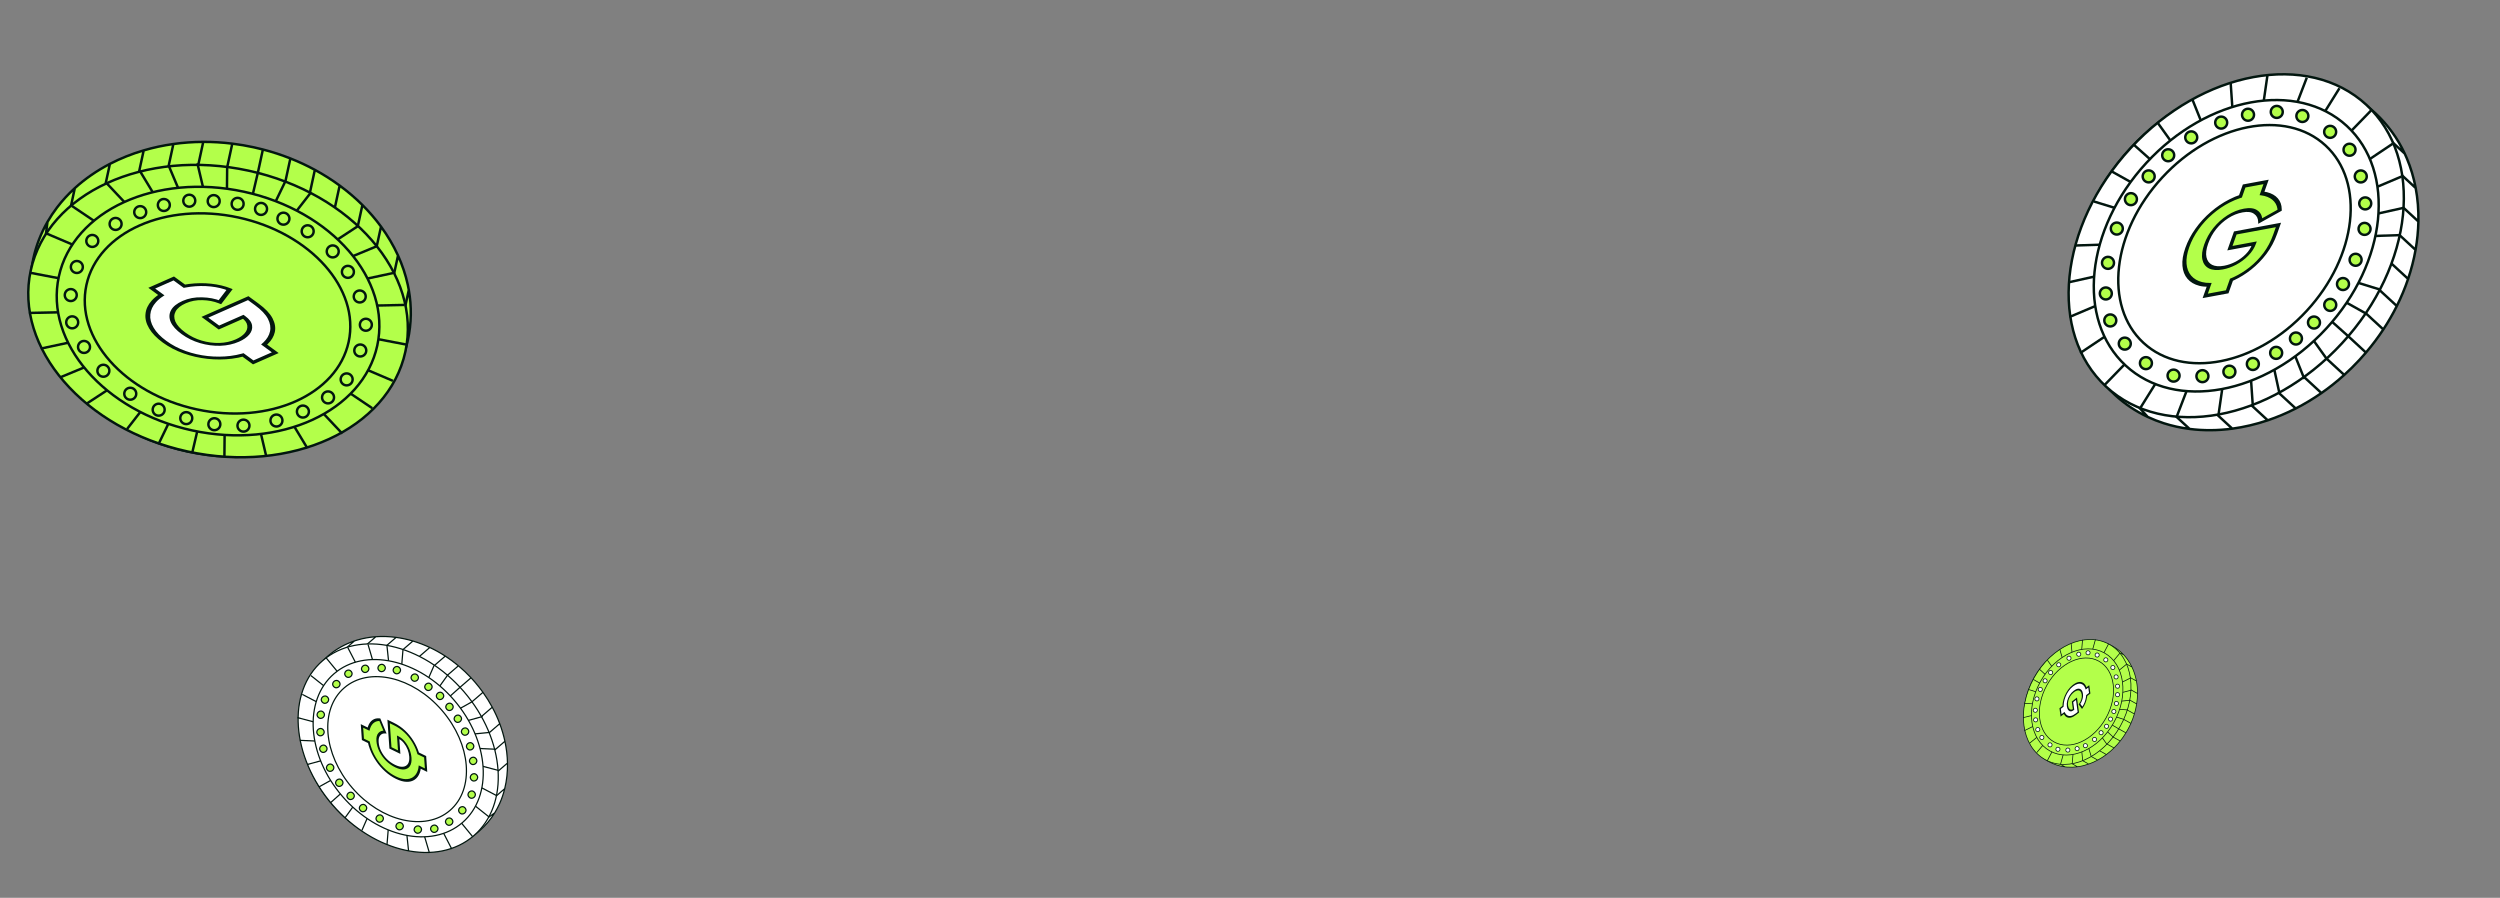 <svg width="1008" height="362" viewBox="0 0 1008 362" fill="none" xmlns="http://www.w3.org/2000/svg">
<rect x="0" y="0" width="1008" height="362" fill="#808080" stroke="none"/>
<path d="M102.238 59.376C103.505 59.65 104.758 59.949 105.998 60.27C109.824 61.261 113.523 62.471 117.077 63.878C120.509 65.236 123.806 66.778 126.952 68.483C130.48 70.396 133.82 72.515 136.947 74.812C140.249 77.239 143.316 79.864 146.119 82.655C148.884 85.407 151.393 88.32 153.621 91.363C156.341 95.077 158.643 98.985 160.482 103.029C162.224 106.861 163.551 110.816 164.422 114.845C164.57 115.531 164.705 116.219 164.827 116.909C165.995 123.529 165.931 130.324 164.466 137.082C157.122 170.954 117.354 191.082 75.643 182.038C33.931 172.994 6.071 138.203 13.415 104.331C14.567 99.019 16.516 94.045 19.145 89.469C20.298 87.463 21.581 85.533 22.984 83.685C25.113 80.882 27.519 78.267 30.168 75.856C34.328 72.071 39.088 68.789 44.313 66.081C48.569 63.874 53.134 62.047 57.935 60.637C61.785 59.506 65.787 58.642 69.904 58.065C73.826 57.516 77.852 57.226 81.95 57.212C85.798 57.199 89.71 57.43 93.659 57.917C96.503 58.268 99.366 58.753 102.238 59.376Z" fill="#B3FF4A"/>
<path d="M30.168 75.856L17.382 134.828M30.168 75.856C34.328 72.071 39.088 68.789 44.313 66.081M30.168 75.856C27.519 78.267 25.113 80.882 22.984 83.685C21.581 85.533 20.298 87.463 19.145 89.469M44.313 66.081L27.231 144.867M44.313 66.081C48.569 63.874 53.134 62.047 57.935 60.637M57.935 60.637L39.114 147.444M57.935 60.637C61.785 59.506 65.787 58.642 69.904 58.065M69.904 58.065L50.012 149.807M69.904 58.065C73.826 57.516 77.852 57.226 81.95 57.212M81.95 57.212L61.341 152.263M81.95 57.212C85.798 57.199 89.71 57.43 93.659 57.917M93.659 57.917C96.503 58.268 99.366 58.753 102.238 59.376C103.505 59.65 104.758 59.949 105.998 60.27M93.659 57.917L72.67 154.719M105.998 60.27L84.943 157.38M105.998 60.27C109.824 61.261 113.523 62.471 117.077 63.878M117.077 63.878L96.783 157.478M117.077 63.878C120.509 65.236 123.806 66.778 126.952 68.483M126.952 68.483L107.679 157.371M126.952 68.483C130.48 70.396 133.82 72.515 136.947 74.812M136.947 74.812L121.196 147.458M136.947 74.812C140.249 77.239 143.316 79.864 146.119 82.655M146.119 82.655L135.058 133.67M146.119 82.655C148.884 85.407 151.393 88.32 153.621 91.363M153.621 91.363L144.027 135.614M153.621 91.363C156.341 95.077 158.643 98.985 160.482 103.029M160.482 103.029L150.131 150.769M160.482 103.029C162.224 106.861 163.551 110.816 164.422 114.845C164.57 115.531 164.705 116.219 164.827 116.909M164.827 116.909C165.995 123.529 165.931 130.324 164.466 137.082C157.122 170.954 117.354 191.082 75.643 182.038C33.931 172.994 6.071 138.203 13.415 104.331C14.567 99.019 16.516 94.045 19.145 89.469M164.827 116.909L158.28 147.103M18.498 94.567L19.145 89.469" stroke="#02160F"/>
<ellipse cx="87.918" cy="125.424" rx="57.929" ry="77.28" transform="rotate(-77.766 87.918 125.424)" fill="#B3FF4A" stroke="#02160F"/>
<path d="M12.189 109.991L164.056 138.974" stroke="#02160F"/>
<path d="M103.969 69.629L77.53 182.452" stroke="#02160F"/>
<path d="M115.092 73.031L63.943 179.012" stroke="#02160F"/>
<path d="M144.264 91.21L34.836 162.816" stroke="#02160F"/>
<path d="M151.903 99.288L24.302 152.136" stroke="#02160F"/>
<path d="M158.457 110.094L16.436 140.551" stroke="#02160F"/>
<path d="M163.081 122.951L11.644 126.175" stroke="#02160F"/>
<path d="M123.886 180.641L56.239 68.665" stroke="#02160F"/>
<path d="M107.167 159.735L68.015 66.779" stroke="#02160F"/>
<path d="M150.1 164.592L28.915 82.993" stroke="#02160F"/>
<path d="M137.998 174.816L42.8 73.661" stroke="#02160F"/>
<path d="M158.424 153.554L18.601 94.094" stroke="#02160F"/>
<path d="M107.346 183.975L79.587 65.827" stroke="#02160F"/>
<path d="M90.479 184.269L91.592 67.442" stroke="#02160F"/>
<path d="M51.215 173.006L125.094 77.946" stroke="#02160F"/>
<ellipse cx="87.917" cy="125.424" rx="49.239" ry="65.688" transform="rotate(-77.766 87.917 125.424)" fill="#B3FF4A" stroke="#02160F"/>
<ellipse cx="87.711" cy="126.373" rx="39.585" ry="54.096" transform="rotate(-77.766 87.711 126.373)" fill="#B3FF4A" stroke="#02160F"/>
<mask id="path-21-outside-1_2001_158608" maskUnits="userSpaceOnUse" x="44.278" y="105.75" width="81.2" height="48.25" fill="black">
<rect fill="white" x="44.278" y="105.75" width="81.2" height="48.25"/>
<path fill-rule="evenodd" clip-rule="evenodd" d="M61.187 116.192L70.067 112.273L74.34 115.398C75.05 115.258 75.768 115.143 76.492 115.053C79.413 114.683 82.267 114.649 85.053 114.951C87.838 115.253 90.342 115.85 92.562 116.741L88.676 121.826C86.484 120.955 84.091 120.497 81.497 120.451C78.907 120.369 76.493 120.821 74.257 121.808C72.086 122.766 70.628 123.937 69.883 125.321C69.138 126.705 69.103 128.183 69.778 129.757C70.457 131.295 71.855 132.839 73.973 134.389C76.091 135.938 78.425 137.086 80.975 137.833C83.524 138.579 86.071 138.919 88.615 138.851C91.192 138.769 93.566 138.249 95.737 137.291C97.414 136.55 98.701 135.659 99.597 134.617C100.496 133.54 100.853 132.412 100.668 131.235C100.515 130.043 99.685 128.895 98.176 127.792L98.089 127.728L88.271 132.061L82.613 127.921L100.078 120.214L103.516 122.729C106.156 124.661 107.97 126.566 108.956 128.445C109.913 130.303 110.206 132.079 109.835 133.775C109.467 135.434 108.566 136.955 107.132 138.336C106.923 138.533 106.708 138.725 106.484 138.912L110.98 142.201L102.1 146.12L97.997 143.119C96.472 143.546 94.879 143.863 93.217 144.069C90.106 144.455 86.941 144.473 83.722 144.124C80.503 143.775 77.401 143.068 74.416 142.003C71.431 140.939 68.734 139.525 66.326 137.763C63.918 136.002 62.159 134.175 61.048 132.282C59.909 130.369 59.439 128.501 59.636 126.678C59.805 124.834 60.601 123.121 62.025 121.54C62.832 120.626 63.837 119.782 65.039 119.01L61.187 116.192Z"/>
</mask>
<path fill-rule="evenodd" clip-rule="evenodd" d="M61.187 116.192L70.067 112.273L74.34 115.398C75.05 115.258 75.768 115.143 76.492 115.053C79.413 114.683 82.267 114.649 85.053 114.951C87.838 115.253 90.342 115.85 92.562 116.741L88.676 121.826C86.484 120.955 84.091 120.497 81.497 120.451C78.907 120.369 76.493 120.821 74.257 121.808C72.086 122.766 70.628 123.937 69.883 125.321C69.138 126.705 69.103 128.183 69.778 129.757C70.457 131.295 71.855 132.839 73.973 134.389C76.091 135.938 78.425 137.086 80.975 137.833C83.524 138.579 86.071 138.919 88.615 138.851C91.192 138.769 93.566 138.249 95.737 137.291C97.414 136.55 98.701 135.659 99.597 134.617C100.496 133.54 100.853 132.412 100.668 131.235C100.515 130.043 99.685 128.895 98.176 127.792L98.089 127.728L88.271 132.061L82.613 127.921L100.078 120.214L103.516 122.729C106.156 124.661 107.97 126.566 108.956 128.445C109.913 130.303 110.206 132.079 109.835 133.775C109.467 135.434 108.566 136.955 107.132 138.336C106.923 138.533 106.708 138.725 106.484 138.912L110.98 142.201L102.1 146.12L97.997 143.119C96.472 143.546 94.879 143.863 93.217 144.069C90.106 144.455 86.941 144.473 83.722 144.124C80.503 143.775 77.401 143.068 74.416 142.003C71.431 140.939 68.734 139.525 66.326 137.763C63.918 136.002 62.159 134.175 61.048 132.282C59.909 130.369 59.439 128.501 59.636 126.678C59.805 124.834 60.601 123.121 62.025 121.54C62.832 120.626 63.837 119.782 65.039 119.01L61.187 116.192Z" fill="white"/>
<path d="M70.067 112.273L70.799 111.95L70.153 111.477L69.421 111.8L70.067 112.273ZM61.187 116.192L60.541 115.719L59.809 116.042L60.455 116.515L61.187 116.192ZM74.34 115.398L73.608 115.721L74.09 116.074L74.751 115.943L74.34 115.398ZM76.492 115.053L76.803 115.614L76.808 115.613L76.492 115.053ZM85.053 114.951L85.114 114.388L85.114 114.388L85.053 114.951ZM92.562 116.741L93.462 117.027L93.799 116.585L93.043 116.282L92.562 116.741ZM88.676 121.826L88.2 122.287L89.152 122.665L89.575 122.111L88.676 121.826ZM81.497 120.451L81.565 121.022L81.576 121.022L81.588 121.023L81.497 120.451ZM69.883 125.321L70.817 125.552L69.883 125.321ZM69.778 129.757L68.833 129.831L68.834 129.835L69.778 129.757ZM80.975 137.833L80.629 138.339L80.975 137.833ZM88.615 138.851L88.778 139.423L88.787 139.422L88.615 138.851ZM99.597 134.617L100.48 134.923L100.484 134.918L99.597 134.617ZM100.668 131.235L99.695 131.207L99.696 131.217L100.668 131.235ZM98.176 127.792L98.908 127.469L98.176 127.792ZM98.089 127.728L98.821 127.405L98.175 126.933L97.443 127.256L98.089 127.728ZM88.271 132.061L87.539 132.384L88.185 132.856L88.917 132.533L88.271 132.061ZM82.613 127.921L81.967 127.449L81.236 127.772L81.881 128.244L82.613 127.921ZM100.078 120.214L100.81 119.891L100.164 119.419L99.432 119.742L100.078 120.214ZM108.956 128.445L109.888 128.343L109.886 128.34L108.956 128.445ZM109.835 133.775L110.803 133.916L110.803 133.915L109.835 133.775ZM107.132 138.336L107.979 138.68L107.983 138.676L107.132 138.336ZM106.484 138.912L105.661 138.548L105.267 138.88L105.753 139.235L106.484 138.912ZM110.98 142.201L111.626 142.674L112.358 142.351L111.712 141.878L110.98 142.201ZM102.1 146.12L101.368 146.443L102.014 146.916L102.746 146.593L102.1 146.12ZM97.997 143.119L98.729 142.796L98.189 142.401L97.491 142.596L97.997 143.119ZM93.217 144.069L92.905 143.508L92.905 143.508L93.217 144.069ZM74.416 142.003L73.987 142.483L74.416 142.003ZM61.048 132.282L61.968 132.158L61.966 132.155L61.048 132.282ZM59.636 126.678L60.61 126.783L60.611 126.778L59.636 126.678ZM62.025 121.54L62.901 121.854L62.904 121.85L62.025 121.54ZM65.039 119.01L65.796 119.422L66.318 119.087L65.77 118.687L65.039 119.01ZM69.421 111.8L60.541 115.719L61.832 116.664L70.713 112.745L69.421 111.8ZM75.072 115.075L70.799 111.95L69.335 112.596L73.608 115.721L75.072 115.075ZM74.751 115.943C75.429 115.809 76.113 115.699 76.803 115.614L76.182 114.493C75.422 114.586 74.671 114.707 73.929 114.854L74.751 115.943ZM76.808 115.613C79.621 115.257 82.347 115.226 84.992 115.513L85.114 114.388C82.188 114.071 79.206 114.109 76.177 114.493L76.808 115.613ZM84.992 115.513C87.644 115.801 90.001 116.366 92.082 117.201L93.043 116.282C90.682 115.334 88.033 114.705 85.114 114.388L84.992 115.513ZM91.663 116.456L87.777 121.54L89.575 122.111L93.462 117.027L91.663 116.456ZM89.152 121.364C86.781 120.423 84.19 119.928 81.407 119.879L81.588 121.023C83.993 121.065 86.187 121.488 88.2 122.287L89.152 121.364ZM81.43 119.879C78.594 119.79 75.983 120.289 73.611 121.336L74.902 122.281C77.003 121.354 79.219 120.948 81.565 121.022L81.43 119.879ZM73.611 121.336C71.321 122.346 69.752 123.597 68.948 125.09L70.817 125.552C71.504 124.277 72.851 123.186 74.902 122.281L73.611 121.336ZM68.948 125.09C68.149 126.574 68.115 128.158 68.833 129.831L70.723 129.684C70.09 128.208 70.126 126.835 70.817 125.552L68.948 125.09ZM68.834 129.835C69.559 131.478 71.043 133.104 73.241 134.712L74.705 134.066C72.666 132.574 71.354 131.113 70.721 129.68L68.834 129.835ZM73.241 134.712C75.446 136.325 77.907 137.542 80.629 138.339L81.321 137.327C78.944 136.631 76.736 135.552 74.705 134.066L73.241 134.712ZM80.629 138.339C83.331 139.13 86.053 139.495 88.778 139.423L88.452 138.279C86.089 138.342 83.718 138.029 81.321 137.327L80.629 138.339ZM88.787 139.422C91.558 139.334 94.092 138.774 96.382 137.763L95.091 136.818C93.04 137.724 90.826 138.204 88.444 138.28L88.787 139.422ZM96.382 137.763C98.153 136.982 99.523 136.035 100.48 134.923L98.714 134.312C97.878 135.284 96.675 136.119 95.091 136.818L96.382 137.763ZM100.484 134.918C101.449 133.762 101.842 132.537 101.64 131.252L99.696 131.217C99.865 132.287 99.543 133.318 98.709 134.317L100.484 134.918ZM101.641 131.262C101.471 129.931 100.539 128.662 98.908 127.469L97.444 128.115C98.83 129.129 99.56 130.155 99.695 131.207L101.641 131.262ZM98.908 127.469L98.821 127.405L97.357 128.051L97.444 128.115L98.908 127.469ZM97.443 127.256L87.625 131.588L88.917 132.533L98.734 128.2L97.443 127.256ZM89.003 131.738L83.345 127.598L81.881 128.244L87.539 132.384L89.003 131.738ZM83.259 128.394L100.723 120.686L99.432 119.742L81.967 127.449L83.259 128.394ZM99.346 120.537L102.784 123.052L104.248 122.406L100.81 119.891L99.346 120.537ZM102.784 123.052C105.354 124.933 107.089 126.765 108.026 128.55L109.886 128.34C108.851 126.368 106.958 124.389 104.248 122.406L102.784 123.052ZM108.024 128.547C108.944 130.331 109.219 132.024 108.866 133.634L110.803 133.915C111.193 132.134 110.883 130.275 109.888 128.343L108.024 128.547ZM108.866 133.633C108.514 135.222 107.654 136.675 106.281 137.997L107.983 138.676C109.478 137.235 110.419 135.647 110.803 133.916L108.866 133.633ZM106.286 137.993C106.085 138.182 105.876 138.367 105.661 138.548L107.307 139.277C107.539 139.082 107.762 138.884 107.979 138.68L106.286 137.993ZM111.712 141.878L107.216 138.589L105.753 139.235L110.249 142.524L111.712 141.878ZM102.746 146.593L111.626 142.674L110.335 141.729L101.454 145.648L102.746 146.593ZM97.265 143.442L101.368 146.443L102.832 145.797L98.729 142.796L97.265 143.442ZM97.491 142.596C96.026 143.007 94.498 143.311 92.905 143.508L93.528 144.63C95.259 144.415 96.917 144.085 98.502 143.641L97.491 142.596ZM92.905 143.508C89.912 143.88 86.873 143.897 83.783 143.562L83.661 144.687C87.008 145.05 90.3 145.03 93.528 144.63L92.905 143.508ZM83.783 143.562C80.695 143.227 77.718 142.549 74.845 141.524L73.987 142.483C77.083 143.587 80.31 144.323 83.661 144.687L83.783 143.562ZM74.845 141.524C71.986 140.504 69.39 139.146 67.058 137.44L65.594 138.086C68.079 139.904 70.876 141.373 73.987 142.483L74.845 141.524ZM67.058 137.44C64.724 135.733 63.032 133.972 61.968 132.158L60.129 132.407C61.285 134.377 63.112 136.271 65.594 138.086L67.058 137.44ZM61.966 132.155C60.87 130.314 60.422 128.525 60.61 126.783L58.662 126.572C58.456 128.477 58.949 130.424 60.131 132.409L61.966 132.155ZM60.611 126.778C60.772 125.011 61.535 123.371 62.901 121.854L61.15 121.226C59.668 122.871 58.837 124.657 58.662 126.578L60.611 126.778ZM62.904 121.85C63.677 120.975 64.64 120.165 65.796 119.422L64.282 118.597C63.033 119.4 61.987 120.277 61.147 121.229L62.904 121.85ZM60.455 116.515L64.307 119.333L65.77 118.687L61.919 115.869L60.455 116.515Z" fill="#02160F" mask="url(#path-21-outside-1_2001_158608)"/>
<ellipse cx="30.983" cy="107.65" rx="2.414" ry="2.415" transform="rotate(-77.766 30.983 107.65)" fill="#B3FF4A" stroke="#02160F"/>
<ellipse cx="37.215" cy="97.146" rx="2.414" ry="2.415" transform="rotate(-77.766 37.215 97.146)" fill="#B3FF4A" stroke="#02160F"/>
<ellipse cx="46.608" cy="90.291" rx="2.414" ry="2.415" transform="rotate(-77.766 46.608 90.291)" fill="#B3FF4A" stroke="#02160F"/>
<ellipse cx="56.537" cy="85.53" rx="2.414" ry="2.415" transform="rotate(-77.766 56.537 85.53)" fill="#B3FF4A" stroke="#02160F"/>
<ellipse cx="66.057" cy="82.654" rx="2.414" ry="2.415" transform="rotate(-77.766 66.057 82.654)" fill="#B3FF4A" stroke="#02160F"/>
<ellipse cx="76.314" cy="80.926" rx="2.414" ry="2.415" transform="rotate(-77.766 76.314 80.926)" fill="#B3FF4A" stroke="#02160F"/>
<ellipse cx="86.164" cy="81.085" rx="2.414" ry="2.415" transform="rotate(-77.766 86.164 81.085)" fill="#B3FF4A" stroke="#02160F"/>
<ellipse cx="95.811" cy="82.19" rx="2.414" ry="2.415" transform="rotate(-77.766 95.811 82.19)" fill="#B3FF4A" stroke="#02160F"/>
<ellipse cx="105.251" cy="84.237" rx="2.414" ry="2.415" transform="rotate(-77.766 105.251 84.237)" fill="#B3FF4A" stroke="#02160F"/>
<ellipse cx="114.283" cy="88.17" rx="2.414" ry="2.415" transform="rotate(-77.766 114.283 88.17)" fill="#B3FF4A" stroke="#02160F"/>
<ellipse cx="124.053" cy="93.252" rx="2.414" ry="2.415" transform="rotate(-77.766 124.053 93.252)" fill="#B3FF4A" stroke="#02160F"/>
<ellipse cx="134.154" cy="101.371" rx="2.414" ry="2.415" transform="rotate(-77.766 134.154 101.371)" fill="#B3FF4A" stroke="#02160F"/>
<ellipse cx="140.275" cy="109.612" rx="2.414" ry="2.415" transform="rotate(-77.766 140.275 109.612)" fill="#B3FF4A" stroke="#02160F"/>
<ellipse cx="145.041" cy="119.537" rx="2.414" ry="2.415" transform="rotate(-77.766 145.041 119.537)" fill="#B3FF4A" stroke="#02160F"/>
<ellipse cx="147.512" cy="130.94" rx="2.414" ry="2.415" transform="rotate(-77.766 147.512 130.94)" fill="#B3FF4A" stroke="#02160F"/>
<ellipse cx="145.261" cy="141.32" rx="2.414" ry="2.415" transform="rotate(-77.766 145.261 141.32)" fill="#B3FF4A" stroke="#02160F"/>
<ellipse cx="139.77" cy="152.971" rx="2.414" ry="2.415" transform="rotate(-77.766 139.77 152.971)" fill="#B3FF4A" stroke="#02160F"/>
<ellipse cx="132.265" cy="160.234" rx="2.414" ry="2.415" transform="rotate(-77.766 132.265 160.234)" fill="#B3FF4A" stroke="#02160F"/>
<ellipse cx="122.131" cy="165.942" rx="2.414" ry="2.415" transform="rotate(-77.766 122.131 165.942)" fill="#B3FF4A" stroke="#02160F"/>
<ellipse cx="111.463" cy="169.556" rx="2.414" ry="2.415" transform="rotate(-77.766 111.463 169.556)" fill="#B3FF4A" stroke="#02160F"/>
<ellipse cx="98.167" cy="171.613" rx="2.414" ry="2.415" transform="rotate(-77.766 98.167 171.613)" fill="#B3FF4A" stroke="#02160F"/>
<ellipse cx="86.429" cy="171.043" rx="2.414" ry="2.415" transform="rotate(-77.766 86.429 171.043)" fill="#B3FF4A" stroke="#02160F"/>
<ellipse cx="75.101" cy="168.587" rx="2.414" ry="2.415" transform="rotate(-77.766 75.101 168.587)" fill="#B3FF4A" stroke="#02160F"/>
<ellipse cx="63.975" cy="165.187" rx="2.414" ry="2.415" transform="rotate(-77.766 63.975 165.187)" fill="#B3FF4A" stroke="#02160F"/>
<ellipse cx="52.52" cy="158.752" rx="2.414" ry="2.415" transform="rotate(-77.766 52.52 158.752)" fill="#B3FF4A" stroke="#02160F"/>
<ellipse cx="41.681" cy="149.486" rx="2.414" ry="2.415" transform="rotate(-77.766 41.681 149.486)" fill="#B3FF4A" stroke="#02160F"/>
<ellipse cx="33.877" cy="139.89" rx="2.414" ry="2.415" transform="rotate(-77.766 33.877 139.89)" fill="#B3FF4A" stroke="#02160F"/>
<ellipse cx="29.11" cy="129.966" rx="2.414" ry="2.415" transform="rotate(-77.766 29.11 129.966)" fill="#B3FF4A" stroke="#02160F"/>
<ellipse cx="28.528" cy="118.973" rx="2.414" ry="2.415" transform="rotate(-77.766 28.528 118.973)" fill="#B3FF4A" stroke="#02160F"/>
<path d="M951.383 145.05C952.262 144.097 953.118 143.132 953.949 142.156C956.515 139.146 958.85 136.029 960.953 132.833C962.984 129.748 964.799 126.591 966.396 123.385C968.187 119.789 969.705 116.134 970.946 112.454C972.257 108.568 973.26 104.655 973.953 100.756C974.635 96.912 975.016 93.082 975.092 89.307C975.185 84.7 974.825 80.174 974.006 75.803C973.23 71.661 972.043 67.657 970.44 63.855C970.167 63.207 969.882 62.565 969.585 61.929C966.736 55.832 962.776 50.299 957.689 45.602C932.194 22.057 888.034 28.407 859.056 59.786C830.078 91.165 827.254 135.689 852.75 159.234C856.748 162.927 861.205 165.884 865.991 168.124C868.089 169.107 870.25 169.951 872.463 170.66C875.818 171.734 879.294 172.495 882.851 172.949C888.437 173.662 894.223 173.617 900.063 172.835C904.819 172.198 909.61 171.073 914.355 169.47C918.16 168.186 921.936 166.594 925.641 164.702C929.17 162.899 932.636 160.823 936.002 158.48C939.163 156.279 942.236 153.843 945.191 151.175C947.319 149.253 949.387 147.21 951.383 145.05Z" fill="white"/>
<path d="M882.851 172.949L838.463 131.957M882.851 172.949C888.437 173.662 894.223 173.617 900.063 172.835M882.851 172.949C879.294 172.495 875.818 171.734 872.463 170.66C870.25 169.951 868.089 169.107 865.991 168.124M900.063 172.835L840.761 118.07M900.063 172.835C904.819 172.198 909.61 171.073 914.355 169.47M914.355 169.47L849.016 109.13M914.355 169.47C918.16 168.186 921.936 166.594 925.641 164.702M925.641 164.702L856.588 100.932M925.641 164.702C929.17 162.899 932.636 160.823 936.002 158.48M936.002 158.48L864.458 92.409M936.002 158.48C939.163 156.279 942.236 153.843 945.191 151.175M945.191 151.175C947.319 149.253 949.387 147.21 951.383 145.05C952.262 144.097 953.118 143.132 953.949 142.156M945.191 151.175L872.329 83.887M953.949 142.156L880.855 74.654M953.949 142.156C956.515 139.146 958.85 136.029 960.953 132.833M960.953 132.833L890.501 67.771M960.953 132.833C962.984 129.748 964.799 126.591 966.396 123.385M966.396 123.385L899.491 61.599M966.396 123.385C968.187 119.789 969.705 116.134 970.946 112.454M970.946 112.454L916.266 61.958M970.946 112.454C972.257 108.568 973.26 104.655 973.953 100.756M973.953 100.756L935.554 65.295M973.953 100.756C974.635 96.912 975.016 93.082 975.092 89.307M975.092 89.307L941.785 58.548M975.092 89.307C975.185 84.7 974.825 80.174 974.006 75.803M974.006 75.803L938.073 42.619M974.006 75.803C973.23 71.661 972.043 67.657 970.44 63.855C970.167 63.207 969.882 62.565 969.585 61.929M969.585 61.929C966.736 55.832 962.776 50.299 957.689 45.602C932.194 22.057 888.034 28.407 859.056 59.786C830.078 91.165 827.254 135.689 852.75 159.234C856.748 162.927 861.205 165.884 865.991 168.124M969.585 61.929L946.858 40.942M862.529 164.317L865.991 168.124" stroke="#02160F"/>
<ellipse cx="58.003" cy="77.338" rx="58.003" ry="77.338" transform="matrix(0.735 0.678 0.678 -0.735 806.586 116.603)" fill="white" stroke="#02160F"/>
<path d="M848.489 155.3L956.265 44.287" stroke="#02160F"/>
<path d="M946.905 135.651L860.364 58.363" stroke="#02160F"/>
<path d="M954.063 126.471L851.209 68.988" stroke="#02160F"/>
<path d="M967.514 94.809L836.672 98.987" stroke="#02160F"/>
<path d="M969.128 83.799L834.181 113.794" stroke="#02160F"/>
<path d="M968.284 71.177L834.397 127.811" stroke="#02160F"/>
<path d="M964.68 57.98L838.737 142.346" stroke="#02160F"/>
<path d="M899.39 33.213L908.348 163.864" stroke="#02160F"/>
<path d="M897.712 59.956L919.083 158.645" stroke="#02160F"/>
<path d="M930.099 31.307L877.72 167.819" stroke="#02160F"/>
<path d="M914.303 29.878L894.464 167.491" stroke="#02160F"/>
<path d="M943.266 35.571L862.885 164.646" stroke="#02160F"/>
<path d="M883.921 39.983L929.113 152.776" stroke="#02160F"/>
<path d="M869.931 49.433L938.021 144.553" stroke="#02160F"/>
<path d="M844.233 81.225L959.431 116.696" stroke="#02160F"/>
<ellipse cx="49.303" cy="65.737" rx="49.303" ry="65.737" transform="matrix(0.735 0.678 0.678 -0.735 820.849 113.983)" fill="white" stroke="#02160F"/>
<ellipse cx="39.636" cy="54.136" rx="39.636" ry="54.136" transform="matrix(0.735 0.678 0.678 -0.735 835.107 111.359)" fill="white" stroke="#02160F"/>
<circle cx="2.417" cy="2.417" r="2.417" transform="matrix(0.735 0.678 0.678 -0.735 861.821 146.557)" fill="#B3FF4A" stroke="#02160F"/>
<circle cx="2.417" cy="2.417" r="2.417" transform="matrix(0.735 0.678 0.678 -0.735 872.967 151.586)" fill="#B3FF4A" stroke="#02160F"/>
<circle cx="2.417" cy="2.417" r="2.417" transform="matrix(0.735 0.678 0.678 -0.735 884.606 151.808)" fill="#B3FF4A" stroke="#02160F"/>
<circle cx="2.417" cy="2.417" r="2.417" transform="matrix(0.735 0.678 0.678 -0.735 895.479 150.006)" fill="#B3FF4A" stroke="#02160F"/>
<circle cx="2.417" cy="2.417" r="2.417" transform="matrix(0.735 0.678 0.678 -0.735 904.934 146.894)" fill="#B3FF4A" stroke="#02160F"/>
<circle cx="2.417" cy="2.417" r="2.417" transform="matrix(0.735 0.678 0.678 -0.735 914.333 142.415)" fill="#B3FF4A" stroke="#02160F"/>
<circle cx="2.417" cy="2.417" r="2.417" transform="matrix(0.735 0.678 0.678 -0.735 922.312 136.626)" fill="#B3FF4A" stroke="#02160F"/>
<circle cx="2.417" cy="2.417" r="2.417" transform="matrix(0.735 0.678 0.678 -0.735 929.582 130.18)" fill="#B3FF4A" stroke="#02160F"/>
<circle cx="2.417" cy="2.417" r="2.417" transform="matrix(0.735 0.678 0.678 -0.735 936.14 123.076)" fill="#B3FF4A" stroke="#02160F"/>
<circle cx="2.417" cy="2.417" r="2.417" transform="matrix(0.735 0.678 0.678 -0.735 941.279 114.663)" fill="#B3FF4A" stroke="#02160F"/>
<circle cx="2.417" cy="2.417" r="2.417" transform="matrix(0.735 0.678 0.678 -0.735 946.362 104.884)" fill="#B3FF4A" stroke="#02160F"/>
<circle cx="2.417" cy="2.417" r="2.417" transform="matrix(0.735 0.678 0.678 -0.735 949.972 92.426)" fill="#B3FF4A" stroke="#02160F"/>
<circle cx="2.417" cy="2.417" r="2.417" transform="matrix(0.735 0.678 0.678 -0.735 950.248 82.153)" fill="#B3FF4A" stroke="#02160F"/>
<circle cx="2.417" cy="2.417" r="2.417" transform="matrix(0.735 0.678 0.678 -0.735 948.446 71.279)" fill="#B3FF4A" stroke="#02160F"/>
<circle cx="2.417" cy="2.417" r="2.417" transform="matrix(0.735 0.678 0.678 -0.735 943.914 60.514)" fill="#B3FF4A" stroke="#02160F"/>
<circle cx="2.417" cy="2.417" r="2.417" transform="matrix(0.735 0.678 0.678 -0.735 936.102 53.299)" fill="#B3FF4A" stroke="#02160F"/>
<circle cx="2.417" cy="2.417" r="2.417" transform="matrix(0.735 0.678 0.678 -0.735 924.901 46.903)" fill="#B3FF4A" stroke="#02160F"/>
<circle cx="2.417" cy="2.417" r="2.417" transform="matrix(0.735 0.678 0.678 -0.735 914.574 45.262)" fill="#B3FF4A" stroke="#02160F"/>
<circle cx="2.417" cy="2.417" r="2.417" transform="matrix(0.735 0.678 0.678 -0.735 902.989 46.406)" fill="#B3FF4A" stroke="#02160F"/>
<circle cx="2.417" cy="2.417" r="2.417" transform="matrix(0.735 0.678 0.678 -0.735 892.17 49.573)" fill="#B3FF4A" stroke="#02160F"/>
<circle cx="2.417" cy="2.417" r="2.417" transform="matrix(0.735 0.678 0.678 -0.735 880.092 55.526)" fill="#B3FF4A" stroke="#02160F"/>
<circle cx="2.417" cy="2.417" r="2.417" transform="matrix(0.735 0.678 0.678 -0.735 870.801 62.737)" fill="#B3FF4A" stroke="#02160F"/>
<circle cx="2.417" cy="2.417" r="2.417" transform="matrix(0.735 0.678 0.678 -0.735 862.931 71.26)" fill="#B3FF4A" stroke="#02160F"/>
<circle cx="2.417" cy="2.417" r="2.417" transform="matrix(0.735 0.678 0.678 -0.735 855.77 80.438)" fill="#B3FF4A" stroke="#02160F"/>
<circle cx="2.417" cy="2.417" r="2.417" transform="matrix(0.735 0.678 0.678 -0.735 850.085 92.294)" fill="#B3FF4A" stroke="#02160F"/>
<circle cx="2.417" cy="2.417" r="2.417" transform="matrix(0.735 0.678 0.678 -0.735 846.53 106.118)" fill="#B3FF4A" stroke="#02160F"/>
<circle cx="2.417" cy="2.417" r="2.417" transform="matrix(0.735 0.678 0.678 -0.735 845.653 118.468)" fill="#B3FF4A" stroke="#02160F"/>
<circle cx="2.417" cy="2.417" r="2.417" transform="matrix(0.735 0.678 0.678 -0.735 847.454 129.341)" fill="#B3FF4A" stroke="#02160F"/>
<circle cx="2.417" cy="2.417" r="2.417" transform="matrix(0.735 0.678 0.678 -0.735 853.298 138.686)" fill="#B3FF4A" stroke="#02160F"/>
<mask id="path-101-outside-2_2001_158608" maskUnits="userSpaceOnUse" x="872.703" y="69.926" width="54.695" height="53.305" fill="black">
<rect fill="white" x="872.703" y="69.926" width="54.695" height="53.305"/>
<path fill-rule="evenodd" clip-rule="evenodd" d="M904.837 74.992L913.686 73.351L912.048 77.978C912.552 78.034 913.029 78.119 913.48 78.234C915.31 78.687 916.712 79.484 917.687 80.624C918.661 81.765 919.154 83.141 919.165 84.754L911.328 89.115C911.306 87.533 910.703 86.338 909.519 85.531C908.379 84.685 906.695 84.469 904.466 84.882C902.303 85.284 900.23 86.123 898.246 87.401C896.263 88.679 894.507 90.268 892.977 92.166C891.492 94.027 890.343 96.105 889.531 98.399C888.719 100.692 888.483 102.615 888.821 104.167C889.16 105.719 889.976 106.83 891.27 107.5C892.597 108.165 894.342 108.296 896.505 107.895C898.176 107.585 899.839 106.997 901.492 106.133C903.19 105.231 904.686 104.116 905.983 102.79C907.312 101.457 908.266 99.973 908.844 98.339L908.877 98.245L899.094 100.06L901.263 93.932L918.666 90.704L917.348 94.428C916.336 97.287 914.96 99.876 913.221 102.196C911.492 104.483 909.542 106.489 907.37 108.213C905.242 109.9 903.023 111.28 900.714 112.355C900.383 112.506 900.054 112.651 899.727 112.788L898.003 117.657L889.154 119.299L890.727 114.855C889.497 114.871 888.364 114.748 887.328 114.485C885.389 113.994 883.857 113.089 882.731 111.771C881.605 110.453 880.956 108.782 880.784 106.759C880.612 104.736 880.988 102.42 881.911 99.812C882.834 97.204 884.144 94.715 885.84 92.345C887.547 89.944 889.52 87.787 891.759 85.874C894.009 83.93 896.404 82.311 898.944 81.018C900.405 80.266 901.877 79.648 903.36 79.163L904.837 74.992Z"/>
</mask>
<path fill-rule="evenodd" clip-rule="evenodd" d="M904.837 74.992L913.686 73.351L912.048 77.978C912.552 78.034 913.029 78.119 913.48 78.234C915.31 78.687 916.712 79.484 917.687 80.624C918.661 81.765 919.154 83.141 919.165 84.754L911.328 89.115C911.306 87.533 910.703 86.338 909.519 85.531C908.379 84.685 906.695 84.469 904.466 84.882C902.303 85.284 900.23 86.123 898.246 87.401C896.263 88.679 894.507 90.268 892.977 92.166C891.492 94.027 890.343 96.105 889.531 98.399C888.719 100.692 888.483 102.615 888.821 104.167C889.16 105.719 889.976 106.83 891.27 107.5C892.597 108.165 894.342 108.296 896.505 107.895C898.176 107.585 899.839 106.997 901.492 106.133C903.19 105.231 904.686 104.116 905.983 102.79C907.312 101.457 908.266 99.973 908.844 98.339L908.877 98.245L899.094 100.06L901.263 93.932L918.666 90.704L917.348 94.428C916.336 97.287 914.96 99.876 913.221 102.196C911.492 104.483 909.542 106.489 907.37 108.213C905.242 109.9 903.023 111.28 900.714 112.355C900.383 112.506 900.054 112.651 899.727 112.788L898.003 117.657L889.154 119.299L890.727 114.855C889.497 114.871 888.364 114.748 887.328 114.485C885.389 113.994 883.857 113.089 882.731 111.771C881.605 110.453 880.956 108.782 880.784 106.759C880.612 104.736 880.988 102.42 881.911 99.812C882.834 97.204 884.144 94.715 885.84 92.345C887.547 89.944 889.52 87.787 891.759 85.874C894.009 83.93 896.404 82.311 898.944 81.018C900.405 80.266 901.877 79.648 903.36 79.163L904.837 74.992Z" fill="#B3FF4A"/>
<path d="M913.686 73.351L914.472 73.205L914.739 72.451L913.953 72.597L913.686 73.351ZM904.837 74.992L905.103 74.238L904.317 74.384L904.05 75.138L904.837 74.992ZM912.048 77.978L911.261 78.124L911.062 78.687L911.568 78.743L912.048 77.978ZM913.48 78.234L912.928 78.985L912.932 78.986L913.48 78.234ZM917.687 80.624L916.942 81.261L917.687 80.624ZM919.165 84.754L919.265 85.37L919.999 84.962L919.995 84.37L919.165 84.754ZM911.328 89.115L910.498 89.502L910.508 90.243L911.429 89.731L911.328 89.115ZM909.519 85.531L908.829 86.218L908.835 86.222L908.84 86.226L909.519 85.531ZM898.246 87.401L898.434 87.965L898.246 87.401ZM892.977 92.166L892.397 91.954L892.393 91.96L892.977 92.166ZM891.27 107.5L890.629 108.218L890.634 108.221L891.27 107.5ZM901.492 106.133L901.559 106.767L901.568 106.763L901.492 106.133ZM905.983 102.79L905.517 102.451L905.505 102.463L905.983 102.79ZM908.877 98.245L909.664 98.099L909.931 97.345L909.144 97.491L908.877 98.245ZM899.094 100.06L898.308 100.206L898.041 100.96L898.827 100.814L899.094 100.06ZM901.263 93.932L901.53 93.178L900.744 93.324L900.477 94.078L901.263 93.932ZM918.666 90.704L919.453 90.558L919.72 89.804L918.933 89.95L918.666 90.704ZM913.221 102.196L913.83 102.371L913.833 102.366L913.221 102.196ZM907.37 108.213L907.69 108.683L907.691 108.682L907.37 108.213ZM900.714 112.355L900.714 113.022L900.721 113.019L900.714 112.355ZM899.727 112.788L899.766 112.104L899.141 112.366L898.94 112.934L899.727 112.788ZM898.003 117.657L897.737 118.412L898.523 118.266L898.79 117.512L898.003 117.657ZM889.154 119.299L888.368 119.445L888.101 120.199L888.887 120.053L889.154 119.299ZM890.727 114.855L891.514 114.709L891.737 114.079L891.13 114.087L890.727 114.855ZM887.328 114.485L886.777 115.237L886.777 115.237L887.328 114.485ZM882.731 111.771L883.476 111.135L882.731 111.771ZM880.784 106.759L881.613 106.336L880.784 106.759ZM885.84 92.345L886.471 92.49L886.474 92.486L885.84 92.345ZM891.759 85.874L892.127 86.304L892.134 86.298L891.759 85.874ZM898.944 81.018L898.997 81.66L899.003 81.657L898.944 81.018ZM903.36 79.163L903.226 79.883L903.921 79.656L904.147 79.017L903.36 79.163ZM913.953 72.597L905.103 74.238L904.57 75.747L913.419 74.105L913.953 72.597ZM912.834 77.832L914.472 73.205L912.899 73.497L911.261 78.124L912.834 77.832ZM911.568 78.743C912.048 78.795 912.501 78.876 912.928 78.985L914.032 77.482C913.558 77.361 913.056 77.272 912.527 77.214L911.568 78.743ZM912.932 78.986C914.689 79.421 916.02 80.182 916.942 81.261L918.431 79.988C917.404 78.785 915.931 77.953 914.028 77.481L912.932 78.986ZM916.942 81.261C917.866 82.342 918.324 83.636 918.334 85.138L919.995 84.37C919.983 82.647 919.456 81.187 918.431 79.988L916.942 81.261ZM919.064 84.138L911.227 88.498L911.429 89.731L919.265 85.37L919.064 84.138ZM912.159 88.727C912.135 87.006 911.475 85.707 910.198 84.835L908.84 86.226C909.931 86.97 910.478 88.061 910.498 89.502L912.159 88.727ZM910.21 84.843C908.953 83.911 907.108 83.688 904.733 84.128L904.199 85.636C906.282 85.25 907.805 85.459 908.829 86.218L910.21 84.843ZM904.733 84.128C902.442 84.553 900.211 85.451 898.059 86.837L898.434 87.965C900.249 86.796 902.164 86.014 904.199 85.636L904.733 84.128ZM898.059 86.837C895.92 88.215 894.03 89.928 892.397 91.954L893.557 92.378C894.983 90.608 896.606 89.143 898.434 87.965L898.059 86.837ZM892.393 91.96C890.799 93.957 889.589 96.158 888.744 98.544L890.318 98.253C891.097 96.052 892.185 94.098 893.561 92.373L892.393 91.96ZM888.744 98.544C887.897 100.94 887.638 102.983 888.001 104.648L889.642 103.687C889.327 102.248 889.542 100.445 890.318 98.253L888.744 98.544ZM888.001 104.648C888.362 106.3 889.236 107.497 890.629 108.218L891.912 106.783C890.717 106.164 889.958 105.138 889.642 103.687L888.001 104.648ZM890.634 108.221C892.068 108.939 893.947 109.074 896.238 108.649L896.772 107.141C894.737 107.518 893.126 107.39 891.907 106.78L890.634 108.221ZM896.238 108.649C898.01 108.32 899.786 107.695 901.559 106.767L901.425 105.498C899.892 106.3 898.343 106.849 896.772 107.141L896.238 108.649ZM901.568 106.763C903.399 105.79 905.037 104.574 906.461 103.116L905.505 102.463C904.336 103.659 902.98 104.672 901.417 105.503L901.568 106.763ZM906.449 103.128C907.946 101.627 909.002 99.971 909.631 98.193L908.058 98.485C907.53 99.976 906.678 101.286 905.517 102.451L906.449 103.128ZM909.631 98.193L909.664 98.099L908.091 98.391L908.058 98.485L909.631 98.193ZM909.144 97.491L899.361 99.305L898.827 100.814L908.611 98.999L909.144 97.491ZM899.881 99.914L902.05 93.786L900.477 94.078L898.308 100.206L899.881 99.914ZM900.996 94.686L918.399 91.458L918.933 89.95L901.53 93.178L900.996 94.686ZM917.88 90.85L916.562 94.573L918.135 94.282L919.453 90.558L917.88 90.85ZM916.562 94.573C915.579 97.351 914.255 99.83 912.609 102.025L913.833 102.366C915.666 99.923 917.094 97.223 918.135 94.282L916.562 94.573ZM912.612 102.021C910.958 104.21 909.104 106.114 907.05 107.744L907.691 108.682C909.98 106.865 912.027 104.757 913.83 102.371L912.612 102.021ZM907.051 107.744C905.022 109.352 902.909 110.666 900.707 111.691L900.721 113.019C903.138 111.895 905.462 110.448 907.69 108.683L907.051 107.744ZM900.714 111.687C900.396 111.833 900.08 111.972 899.766 112.104L899.688 113.472C900.028 113.329 900.37 113.179 900.714 113.022L900.714 111.687ZM898.79 117.512L900.514 112.642L898.94 112.934L897.217 117.803L898.79 117.512ZM888.887 120.053L897.737 118.412L898.27 116.903L889.421 118.545L888.887 120.053ZM889.941 115.001L888.368 119.445L889.941 119.153L891.514 114.709L889.941 115.001ZM891.13 114.087C889.951 114.102 888.868 113.985 887.879 113.734L886.777 115.237C887.859 115.512 889.042 115.64 890.325 115.623L891.13 114.087ZM887.879 113.734C886.019 113.262 884.553 112.396 883.476 111.135L881.986 112.407C883.16 113.782 884.759 114.725 886.777 115.237L887.879 113.734ZM883.476 111.135C882.4 109.875 881.778 108.278 881.613 106.336L879.955 107.183C880.134 109.287 880.81 111.031 881.986 112.407L883.476 111.135ZM881.613 106.336C881.449 104.404 881.806 102.185 882.698 99.666L881.124 99.958C880.17 102.656 879.776 105.067 879.955 107.183L881.613 106.336ZM882.698 99.666C883.59 97.144 884.85 94.754 886.471 92.49L885.209 92.201C883.437 94.676 882.078 97.264 881.124 99.958L882.698 99.666ZM886.474 92.486C888.112 90.182 889.996 88.125 892.127 86.304L891.392 85.444C889.045 87.449 886.983 89.706 885.206 92.204L886.474 92.486ZM892.134 86.298C894.282 84.442 896.568 82.897 898.997 81.66L898.891 80.376C896.24 81.726 893.736 83.419 891.384 85.45L892.134 86.298ZM899.003 81.657C900.397 80.939 901.805 80.347 903.226 79.883L903.495 78.443C901.949 78.948 900.412 79.593 898.885 80.38L899.003 81.657ZM904.05 75.138L902.574 79.309L904.147 79.017L905.623 74.847L904.05 75.138Z" fill="#02160F" mask="url(#path-101-outside-2_2001_158608)"/>
<path d="M191.483 275.017C190.973 274.425 190.453 273.846 189.926 273.281C188.298 271.538 186.59 269.926 184.82 268.447C183.111 267.019 181.343 265.716 179.532 264.539C177.501 263.22 175.414 262.06 173.295 261.065C171.056 260.013 168.78 259.144 166.492 258.462C164.236 257.79 161.968 257.3 159.711 256.996C156.958 256.625 154.221 256.531 151.546 256.722C149.012 256.903 146.532 257.34 144.144 258.04C143.737 258.159 143.333 258.286 142.932 258.421C139.084 259.71 135.498 261.704 132.335 264.43C116.484 278.092 117.265 304.983 134.08 324.492C150.895 344.002 177.377 348.742 193.228 335.08C195.714 332.937 197.791 330.469 199.461 327.756C200.193 326.566 200.847 325.329 201.423 324.052C202.296 322.115 202.99 320.085 203.506 317.985C204.315 314.687 204.684 311.217 204.616 307.666C204.56 304.773 204.214 301.825 203.579 298.873C203.069 296.505 202.374 294.134 201.494 291.785C200.656 289.547 199.65 287.328 198.476 285.151C197.375 283.107 196.125 281.099 194.729 279.146C193.723 277.739 192.641 276.361 191.483 275.017Z" fill="white"/>
<path d="M203.506 317.985L175.908 341.771M203.506 317.985C204.315 314.687 204.684 311.217 204.616 307.666M203.506 317.985C202.99 320.085 202.296 322.115 201.423 324.052C200.847 325.329 200.193 326.566 199.461 327.756M204.616 307.666L167.745 339.444M204.616 307.666C204.56 304.773 204.214 301.825 203.579 298.873M203.579 298.873L162.955 333.886M203.579 298.873C203.069 296.505 202.374 294.134 201.494 291.785M201.494 291.785L158.561 328.788M201.494 291.785C200.656 289.547 199.65 287.328 198.476 285.151M198.476 285.151L153.994 323.49M198.476 285.151C197.375 283.107 196.125 281.099 194.729 279.146M194.729 279.146C193.723 277.739 192.641 276.361 191.483 275.017C190.973 274.425 190.453 273.846 189.926 273.281M194.729 279.146L149.427 318.191M189.926 273.281L144.48 312.45M189.926 273.281C188.298 271.538 186.59 269.926 184.82 268.447M184.82 268.447L141.017 306.2M184.82 268.447C183.111 267.019 181.343 265.716 179.532 264.539M179.532 264.539L137.934 300.392M179.532 264.539C177.501 263.22 175.414 262.06 173.295 261.065M173.295 261.065L139.298 290.366M173.295 261.065C171.056 260.013 168.78 259.144 166.492 258.462M166.492 258.462L142.618 279.039M166.492 258.462C164.236 257.79 161.968 257.3 159.711 256.996M159.711 256.996L139.003 274.844M159.711 256.996C156.958 256.625 154.221 256.531 151.546 256.722M151.546 256.722L129.205 275.977M151.546 256.722C149.012 256.903 146.532 257.34 144.144 258.04C143.737 258.159 143.333 258.286 142.932 258.421M142.932 258.421C139.084 259.71 135.498 261.704 132.335 264.43C116.484 278.092 117.265 304.983 134.08 324.492C150.895 344.002 177.377 348.742 193.228 335.08C195.714 332.937 197.791 330.469 199.461 327.756M142.932 258.421L128.802 270.599M196.943 329.569L199.461 327.756" stroke="#02160F" stroke-width="0.5"/>
<ellipse cx="34.976" cy="46.635" rx="34.976" ry="46.635" transform="matrix(0.757 -0.653 -0.653 -0.757 164.526 359.817)" fill="white" stroke="#02160F" stroke-width="0.5"/>
<path d="M190.579 337.362L131.45 265.192" stroke="#02160F" stroke-width="0.5"/>
<path d="M185.546 277.056L133.317 323.611" stroke="#02160F" stroke-width="0.5"/>
<path d="M180.536 272.139L139.056 329.823" stroke="#02160F" stroke-width="0.5"/>
<path d="M162.488 261.912L156.033 340.586" stroke="#02160F" stroke-width="0.5"/>
<path d="M156.003 260.191L164.734 343.092" stroke="#02160F" stroke-width="0.5"/>
<path d="M148.383 259.833L173.145 343.923" stroke="#02160F" stroke-width="0.5"/>
<path d="M140.23 261.088L182.151 342.317" stroke="#02160F" stroke-width="0.5"/>
<path d="M120.922 298.509L199.809 302.088" stroke="#02160F" stroke-width="0.5"/>
<path d="M136.828 301.344L197.417 295.299" stroke="#02160F" stroke-width="0.5"/>
<path d="M121.882 279.979L200.081 320.707" stroke="#02160F" stroke-width="0.5"/>
<path d="M119.945 289.346L201.031 310.654" stroke="#02160F" stroke-width="0.5"/>
<path d="M125.339 272.384L197.164 329.378" stroke="#02160F" stroke-width="0.5"/>
<path d="M123.919 308.24L194.588 288.888" stroke="#02160F" stroke-width="0.5"/>
<path d="M128.622 317.268L190.271 282.987" stroke="#02160F" stroke-width="0.5"/>
<path d="M145.909 334.841L175.048 268.254" stroke="#02160F" stroke-width="0.5"/>
<ellipse cx="29.73" cy="39.64" rx="29.73" ry="39.64" transform="matrix(0.757 -0.653 -0.653 -0.757 163.934 351.093)" fill="white" stroke="#02160F" stroke-width="0.5"/>
<ellipse cx="23.901" cy="32.645" rx="23.901" ry="32.645" transform="matrix(0.757 -0.653 -0.653 -0.757 163.338 342.371)" fill="white" stroke="#02160F" stroke-width="0.5"/>
<circle cx="1.457" cy="1.457" r="1.457" transform="matrix(0.757 -0.653 -0.653 -0.757 186.254 328.776)" fill="#B3FF4A" stroke="#02160F" stroke-width="0.5"/>
<circle cx="1.457" cy="1.457" r="1.457" transform="matrix(0.757 -0.653 -0.653 -0.757 190.03 322.442)" fill="#B3FF4A" stroke="#02160F" stroke-width="0.5"/>
<circle cx="1.457" cy="1.457" r="1.457" transform="matrix(0.757 -0.653 -0.653 -0.757 190.96 315.484)" fill="#B3FF4A" stroke="#02160F" stroke-width="0.5"/>
<circle cx="1.457" cy="1.457" r="1.457" transform="matrix(0.757 -0.653 -0.653 -0.757 190.625 308.848)" fill="#B3FF4A" stroke="#02160F" stroke-width="0.5"/>
<circle cx="1.457" cy="1.457" r="1.457" transform="matrix(0.757 -0.653 -0.653 -0.757 189.408 302.97)" fill="#B3FF4A" stroke="#02160F" stroke-width="0.5"/>
<circle cx="1.457" cy="1.457" r="1.457" transform="matrix(0.757 -0.653 -0.653 -0.757 187.368 297.032)" fill="#B3FF4A" stroke="#02160F" stroke-width="0.5"/>
<circle cx="1.457" cy="1.457" r="1.457" transform="matrix(0.757 -0.653 -0.653 -0.757 184.447 291.855)" fill="#B3FF4A" stroke="#02160F" stroke-width="0.5"/>
<circle cx="1.457" cy="1.457" r="1.457" transform="matrix(0.757 -0.653 -0.653 -0.757 181.082 287.059)" fill="#B3FF4A" stroke="#02160F" stroke-width="0.5"/>
<circle cx="1.457" cy="1.457" r="1.457" transform="matrix(0.757 -0.653 -0.653 -0.757 177.275 282.644)" fill="#B3FF4A" stroke="#02160F" stroke-width="0.5"/>
<circle cx="1.457" cy="1.457" r="1.457" transform="matrix(0.757 -0.653 -0.653 -0.757 172.587 278.988)" fill="#B3FF4A" stroke="#02160F" stroke-width="0.5"/>
<circle cx="1.457" cy="1.457" r="1.457" transform="matrix(0.757 -0.653 -0.653 -0.757 167.076 275.273)" fill="#B3FF4A" stroke="#02160F" stroke-width="0.5"/>
<circle cx="1.457" cy="1.457" r="1.457" transform="matrix(0.757 -0.653 -0.653 -0.757 159.86 272.258)" fill="#B3FF4A" stroke="#02160F" stroke-width="0.5"/>
<circle cx="1.457" cy="1.457" r="1.457" transform="matrix(0.757 -0.653 -0.653 -0.757 153.724 271.39)" fill="#B3FF4A" stroke="#02160F" stroke-width="0.5"/>
<circle cx="1.457" cy="1.457" r="1.457" transform="matrix(0.757 -0.653 -0.653 -0.757 147.086 271.725)" fill="#B3FF4A" stroke="#02160F" stroke-width="0.5"/>
<circle cx="1.457" cy="1.457" r="1.457" transform="matrix(0.757 -0.653 -0.653 -0.757 140.326 273.702)" fill="#B3FF4A" stroke="#02160F" stroke-width="0.5"/>
<circle cx="1.457" cy="1.457" r="1.457" transform="matrix(0.757 -0.653 -0.653 -0.757 135.469 277.889)" fill="#B3FF4A" stroke="#02160F" stroke-width="0.5"/>
<circle cx="1.457" cy="1.457" r="1.457" transform="matrix(0.757 -0.653 -0.653 -0.757 130.87 284.161)" fill="#B3FF4A" stroke="#02160F" stroke-width="0.5"/>
<circle cx="1.457" cy="1.457" r="1.457" transform="matrix(0.757 -0.653 -0.653 -0.757 129.18 290.235)" fill="#B3FF4A" stroke="#02160F" stroke-width="0.5"/>
<circle cx="1.457" cy="1.457" r="1.457" transform="matrix(0.757 -0.653 -0.653 -0.757 129.072 297.255)" fill="#B3FF4A" stroke="#02160F" stroke-width="0.5"/>
<circle cx="1.457" cy="1.457" r="1.457" transform="matrix(0.757 -0.653 -0.653 -0.757 130.229 303.953)" fill="#B3FF4A" stroke="#02160F" stroke-width="0.5"/>
<circle cx="1.457" cy="1.457" r="1.457" transform="matrix(0.757 -0.653 -0.653 -0.757 132.969 311.597)" fill="#B3FF4A" stroke="#02160F" stroke-width="0.5"/>
<circle cx="1.457" cy="1.457" r="1.457" transform="matrix(0.757 -0.653 -0.653 -0.757 136.652 317.657)" fill="#B3FF4A" stroke="#02160F" stroke-width="0.5"/>
<circle cx="1.457" cy="1.457" r="1.457" transform="matrix(0.757 -0.653 -0.653 -0.757 141.219 322.956)" fill="#B3FF4A" stroke="#02160F" stroke-width="0.5"/>
<circle cx="1.457" cy="1.457" r="1.457" transform="matrix(0.757 -0.653 -0.653 -0.757 146.228 327.874)" fill="#B3FF4A" stroke="#02160F" stroke-width="0.5"/>
<circle cx="1.457" cy="1.457" r="1.457" transform="matrix(0.757 -0.653 -0.653 -0.757 152.941 332.092)" fill="#B3FF4A" stroke="#02160F" stroke-width="0.5"/>
<circle cx="1.457" cy="1.457" r="1.457" transform="matrix(0.757 -0.653 -0.653 -0.757 160.98 335.168)" fill="#B3FF4A" stroke="#02160F" stroke-width="0.5"/>
<circle cx="1.457" cy="1.457" r="1.457" transform="matrix(0.757 -0.653 -0.653 -0.757 168.319 336.539)" fill="#B3FF4A" stroke="#02160F" stroke-width="0.5"/>
<circle cx="1.457" cy="1.457" r="1.457" transform="matrix(0.757 -0.653 -0.653 -0.757 174.956 336.204)" fill="#B3FF4A" stroke="#02160F" stroke-width="0.5"/>
<circle cx="1.457" cy="1.457" r="1.457" transform="matrix(0.757 -0.653 -0.653 -0.757 180.955 333.343)" fill="#B3FF4A" stroke="#02160F" stroke-width="0.5"/>
<mask id="path-152-outside-3_2001_158608" maskUnits="userSpaceOnUse" x="144.471" y="283.981" width="28.631" height="37.098" fill="black">
<rect fill="white" x="144.471" y="283.981" width="28.631" height="37.098"/>
<path fill-rule="evenodd" clip-rule="evenodd" d="M146.324 298.105L145.947 292.691L148.606 293.989C148.674 293.691 148.758 293.411 148.858 293.149C149.255 292.083 149.828 291.298 150.578 290.792C151.328 290.286 152.186 290.085 153.153 290.189L155.229 295.183C154.28 295.088 153.523 295.367 152.958 296.021C152.373 296.646 152.129 297.64 152.224 299.004C152.316 300.327 152.677 301.627 153.307 302.903C153.937 304.179 154.768 305.34 155.801 306.386C156.814 307.403 157.98 308.234 159.299 308.877C160.617 309.521 161.753 309.794 162.706 309.697C163.659 309.601 164.381 309.188 164.871 308.458C165.359 307.709 165.558 306.673 165.465 305.349C165.394 304.327 165.156 303.29 164.751 302.241C164.327 301.162 163.762 300.189 163.056 299.321C162.348 298.434 161.525 297.761 160.586 297.302L160.531 297.276L160.949 303.261L157.426 301.543L156.684 290.895L158.824 291.94C160.468 292.742 161.925 293.743 163.196 294.944C164.448 296.137 165.516 297.442 166.4 298.862C167.265 300.252 167.94 301.676 168.426 303.133C168.494 303.342 168.558 303.549 168.618 303.754L171.417 305.12L171.795 310.534L169.24 309.287C169.165 310.026 169.014 310.696 168.786 311.298C168.358 312.426 167.711 313.282 166.845 313.867C165.978 314.451 164.933 314.725 163.709 314.69C162.485 314.654 161.123 314.271 159.624 313.539C158.124 312.807 156.723 311.852 155.419 310.674C154.098 309.487 152.94 308.157 151.948 306.685C150.937 305.204 150.131 303.658 149.531 302.048C149.18 301.121 148.91 300.197 148.722 299.275L146.324 298.105Z"/>
</mask>
<path fill-rule="evenodd" clip-rule="evenodd" d="M146.324 298.105L145.947 292.691L148.606 293.989C148.674 293.691 148.758 293.411 148.858 293.149C149.255 292.083 149.828 291.298 150.578 290.792C151.328 290.286 152.186 290.085 153.153 290.189L155.229 295.183C154.28 295.088 153.523 295.367 152.958 296.021C152.373 296.646 152.129 297.64 152.224 299.004C152.316 300.327 152.677 301.627 153.307 302.903C153.937 304.179 154.768 305.34 155.801 306.386C156.814 307.403 157.98 308.234 159.299 308.877C160.617 309.521 161.753 309.794 162.706 309.697C163.659 309.601 164.381 309.188 164.871 308.458C165.359 307.709 165.558 306.673 165.465 305.349C165.394 304.327 165.156 303.29 164.751 302.241C164.327 301.162 163.762 300.189 163.056 299.321C162.348 298.434 161.525 297.761 160.586 297.302L160.531 297.276L160.949 303.261L157.426 301.543L156.684 290.895L158.824 291.94C160.468 292.742 161.925 293.743 163.196 294.944C164.448 296.137 165.516 297.442 166.4 298.862C167.265 300.252 167.94 301.676 168.426 303.133C168.494 303.342 168.558 303.549 168.618 303.754L171.417 305.12L171.795 310.534L169.24 309.287C169.165 310.026 169.014 310.696 168.786 311.298C168.358 312.426 167.711 313.282 166.845 313.867C165.978 314.451 164.933 314.725 163.709 314.69C162.485 314.654 161.123 314.271 159.624 313.539C158.124 312.807 156.723 311.852 155.419 310.674C154.098 309.487 152.94 308.157 151.948 306.685C150.937 305.204 150.131 303.658 149.531 302.048C149.18 301.121 148.91 300.197 148.722 299.275L146.324 298.105Z" fill="#B3FF4A"/>
<path d="M145.947 292.691L145.912 292.192L145.462 291.973L145.497 292.472L145.947 292.691ZM146.324 298.105L145.875 297.886L145.909 298.385L146.359 298.604L146.324 298.105ZM148.606 293.989L148.641 294.488L148.977 294.652L149.047 294.341L148.606 293.989ZM148.858 293.149L149.285 293.544L149.286 293.542L148.858 293.149ZM150.578 290.792L150.236 290.284L150.578 290.792ZM153.153 290.189L153.543 290.17L153.342 289.686L152.974 289.646L153.153 290.189ZM155.229 295.183L155.411 295.726L155.872 295.772L155.619 295.164L155.229 295.183ZM152.958 296.021L153.336 296.498L153.342 296.492L152.958 296.021ZM153.307 302.903L152.943 302.979L153.307 302.903ZM155.801 306.386L155.628 306.731L155.631 306.734L155.801 306.386ZM162.706 309.697L162.947 310.241L162.706 309.697ZM164.871 308.458L165.271 308.908L165.273 308.905L164.871 308.458ZM164.751 302.241L165.15 302.244L165.148 302.238L164.751 302.241ZM163.056 299.321L162.812 299.587L162.819 299.595L163.056 299.321ZM160.531 297.276L160.497 296.777L160.047 296.558L160.082 297.057L160.531 297.276ZM160.949 303.261L160.983 303.76L161.433 303.979L161.398 303.481L160.949 303.261ZM157.426 301.543L156.977 301.323L157.012 301.822L157.461 302.041L157.426 301.543ZM156.684 290.895L156.649 290.396L156.2 290.177L156.234 290.676L156.684 290.895ZM163.196 294.944L163.347 294.579L163.345 294.577L163.196 294.944ZM166.4 298.862L166.715 298.697L166.714 298.696L166.4 298.862ZM168.426 303.133L168.84 303.181L168.838 303.176L168.426 303.133ZM168.618 303.754L168.196 303.681L168.314 304.088L168.653 304.253L168.618 303.754ZM171.417 305.12L171.866 305.339L171.832 304.841L171.382 304.621L171.417 305.12ZM171.795 310.534L171.829 311.033L172.279 311.252L172.244 310.753L171.795 310.534ZM169.24 309.287L169.205 308.788L168.829 308.605L168.791 308.983L169.24 309.287ZM168.786 311.298L168.358 310.903L168.358 310.903L168.786 311.298ZM166.845 313.867L166.502 313.359L166.845 313.867ZM163.709 314.69L163.913 315.235L163.913 315.235L163.709 314.69ZM155.419 310.674L155.554 310.292L155.552 310.29L155.419 310.674ZM151.948 306.685L152.241 306.487L152.238 306.482L151.948 306.685ZM149.531 302.048L149.933 302.061L149.931 302.057L149.531 302.048ZM148.722 299.275L149.159 299.409L149.068 298.962L148.687 298.776L148.722 299.275ZM145.497 292.472L145.875 297.886L146.773 298.324L146.396 292.91L145.497 292.472ZM148.572 293.49L145.912 292.192L145.981 293.19L148.641 294.488L148.572 293.49ZM149.047 294.341C149.111 294.058 149.191 293.792 149.285 293.544L148.43 292.753C148.325 293.029 148.237 293.324 148.166 293.637L149.047 294.341ZM149.286 293.542C149.666 292.521 150.213 291.777 150.92 291.3L150.236 290.284C149.443 290.818 148.843 291.645 148.429 292.755L149.286 293.542ZM150.92 291.3C151.63 290.821 152.434 290.636 153.333 290.732L152.974 289.646C151.938 289.535 151.026 289.752 150.236 290.284L150.92 291.3ZM152.764 290.208L154.839 295.202L155.619 295.164L153.543 290.17L152.764 290.208ZM155.047 294.639C154.011 294.536 153.186 294.843 152.574 295.55L153.342 296.492C153.861 295.891 154.549 295.64 155.411 295.726L155.047 294.639ZM152.58 295.544C151.934 296.235 151.673 297.328 151.774 298.785L152.673 299.223C152.584 297.952 152.813 297.057 153.336 296.498L152.58 295.544ZM151.774 298.785C151.872 300.189 152.258 301.591 152.943 302.979L153.671 302.826C153.096 301.663 152.76 300.465 152.673 299.223L151.774 298.785ZM152.943 302.979C153.624 304.359 154.523 305.611 155.628 306.731L155.974 306.041C155.013 305.068 154.249 303.999 153.671 302.826L152.943 302.979ZM155.631 306.734C156.721 307.829 157.959 308.705 159.333 309.376L159.264 308.378C158.001 307.762 156.907 306.978 155.971 306.038L155.631 306.734ZM159.333 309.376C160.713 310.049 161.922 310.345 162.947 310.241L162.466 309.154C161.585 309.243 160.522 308.992 159.264 308.378L159.333 309.376ZM162.947 310.241C163.963 310.138 164.742 309.695 165.271 308.908L164.471 308.009C164.019 308.68 163.355 309.064 162.466 309.154L162.947 310.241ZM165.273 308.905C165.803 308.092 166.013 306.973 165.915 305.568L165.016 305.13C165.103 306.372 164.916 307.326 164.469 308.012L165.273 308.905ZM165.915 305.568C165.839 304.482 165.585 303.373 165.15 302.244L164.353 302.237C164.727 303.208 164.949 304.171 165.016 305.13L165.915 305.568ZM165.148 302.238C164.689 301.072 164.071 300.004 163.293 299.048L162.819 299.595C163.453 300.374 163.965 301.252 164.355 302.243L165.148 302.238ZM163.299 299.056C162.499 298.052 161.576 297.304 160.551 296.804L160.62 297.801C161.474 298.218 162.197 298.815 162.812 299.587L163.299 299.056ZM160.551 296.804L160.497 296.777L160.566 297.775L160.62 297.801L160.551 296.804ZM160.082 297.057L160.499 303.042L161.398 303.481L160.981 297.495L160.082 297.057ZM160.914 302.763L157.391 301.044L157.461 302.041L160.983 303.76L160.914 302.763ZM157.876 301.762L157.133 291.114L156.234 290.676L156.977 301.323L157.876 301.762ZM156.719 291.394L158.859 292.439L158.79 291.441L156.649 290.396L156.719 291.394ZM158.859 292.439C160.454 293.217 161.847 294.178 163.046 295.312L163.345 294.577C162.004 293.309 160.482 292.267 158.79 291.441L158.859 292.439ZM163.044 295.31C164.24 296.449 165.252 297.688 166.086 299.027L166.714 298.696C165.78 297.197 164.655 295.824 163.347 294.579L163.044 295.31ZM166.086 299.026C166.909 300.35 167.551 301.703 168.013 303.09L168.838 303.176C168.33 301.648 167.621 300.154 166.715 298.697L166.086 299.026ZM168.011 303.085C168.077 303.286 168.138 303.484 168.196 303.681L169.04 303.827C168.977 303.613 168.911 303.397 168.84 303.181L168.011 303.085ZM171.382 304.621L168.583 303.255L168.653 304.253L171.452 305.619L171.382 304.621ZM172.244 310.753L171.866 305.339L170.968 304.901L171.345 310.315L172.244 310.753ZM169.274 309.786L171.829 311.033L171.76 310.035L169.205 308.788L169.274 309.786ZM168.791 308.983C168.72 309.689 168.576 310.328 168.358 310.903L169.213 311.694C169.452 311.063 169.61 310.362 169.688 309.592L168.791 308.983ZM168.358 310.903C167.949 311.983 167.33 312.801 166.502 313.359L167.187 314.374C168.092 313.764 168.768 312.869 169.213 311.694L168.358 310.903ZM166.502 313.359C165.675 313.917 164.677 314.179 163.505 314.145L163.913 315.235C165.188 315.272 166.281 314.986 167.187 314.374L166.502 313.359ZM163.505 314.145C162.338 314.111 161.035 313.746 159.589 313.04L159.659 314.038C161.211 314.796 162.631 315.197 163.913 315.235L163.505 314.145ZM159.589 313.04C158.141 312.334 156.798 311.417 155.554 310.292L155.285 311.056C156.648 312.288 158.108 313.281 159.659 314.038L159.589 313.04ZM155.552 310.29C154.286 309.153 153.184 307.886 152.241 306.487L151.655 306.882C152.697 308.428 153.91 309.82 155.287 311.058L155.552 310.29ZM152.238 306.482C151.274 305.07 150.507 303.598 149.933 302.061L149.128 302.035C149.756 303.718 150.6 305.337 151.658 306.887L152.238 306.482ZM149.931 302.057C149.597 301.173 149.34 300.291 149.159 299.409L148.284 299.141C148.481 300.102 148.763 301.069 149.13 302.039L149.931 302.057ZM146.359 298.604L148.756 299.774L148.687 298.776L146.289 297.606L146.359 298.604Z" fill="#02160F" mask="url(#path-152-outside-3_2001_158608)"/>
<path d="M857.846 294.34C857.629 294.73 857.405 295.113 857.176 295.489C856.467 296.651 855.699 297.748 854.881 298.778C854.091 299.773 853.254 300.705 852.378 301.57C851.396 302.542 850.365 303.43 849.296 304.23C848.167 305.076 846.996 305.824 845.797 306.468C844.615 307.104 843.404 307.64 842.18 308.07C840.685 308.595 839.168 308.963 837.652 309.164C836.216 309.356 834.781 309.398 833.367 309.282C833.127 309.263 832.886 309.238 832.647 309.21C830.35 308.933 828.118 308.234 826.039 307.076C815.616 301.275 812.958 286.168 820.101 273.333C827.245 260.498 841.485 254.795 851.908 260.597C853.543 261.506 854.986 262.645 856.231 263.968C856.777 264.548 857.284 265.163 857.753 265.81C858.463 266.791 859.084 267.844 859.614 268.958C860.445 270.706 861.051 272.601 861.421 274.592C861.723 276.214 861.869 277.9 861.854 279.623C861.842 281.003 861.727 282.408 861.506 283.821C861.295 285.168 860.989 286.523 860.584 287.874C860.204 289.143 859.738 290.408 859.183 291.66C858.783 292.562 858.338 293.456 857.846 294.34Z" fill="#B3FF4A"/>
<path d="M859.614 268.958L841.468 258.858M859.614 268.958C860.445 270.706 861.051 272.601 861.421 274.592M859.614 268.958C859.084 267.844 858.463 266.791 857.753 265.81C857.284 265.163 856.777 264.548 856.231 263.968M861.421 274.592L837.178 261.099M861.421 274.592C861.723 276.214 861.869 277.9 861.854 279.623M861.854 279.623L835.143 264.756M861.854 279.623C861.842 281.003 861.727 282.408 861.506 283.821M861.506 283.821L833.276 268.109M861.506 283.821C861.295 285.168 860.989 286.523 860.584 287.874M860.584 287.874L831.336 271.595M860.584 287.874C860.204 289.143 859.738 290.408 859.183 291.66M859.183 291.66C858.783 292.562 858.338 293.456 857.846 294.34C857.629 294.73 857.405 295.113 857.176 295.489M859.183 291.66L829.396 275.081M857.176 295.489L827.294 278.858M857.176 295.489C856.467 296.651 855.699 297.748 854.881 298.778M854.881 298.778L826.079 282.748M854.881 298.778C854.091 299.773 853.254 300.705 852.378 301.57M852.378 301.57L825.027 286.347M852.378 301.57C851.396 302.542 850.365 303.43 849.296 304.23M849.296 304.23L826.942 291.789M849.296 304.23C848.167 305.076 846.996 305.824 845.797 306.468M845.797 306.468L830.099 297.731M845.797 306.468C844.615 307.104 843.404 307.64 842.18 308.07M842.18 308.07L828.563 300.491M842.18 308.07C840.685 308.595 839.168 308.963 837.652 309.164M837.652 309.164L822.962 300.988M837.652 309.164C836.216 309.356 834.781 309.398 833.367 309.282C833.127 309.263 832.886 309.238 832.647 309.21M832.647 309.21C830.35 308.933 828.118 308.234 826.039 307.076C815.616 301.275 812.958 286.168 820.101 273.333C827.245 260.498 841.485 254.795 851.908 260.597C853.543 261.506 854.986 262.645 856.231 263.968M832.647 309.21L823.356 304.039M854.617 263.245L856.231 263.968" stroke="#02160F" stroke-width="0.3"/>
<ellipse cx="837.522" cy="283.028" rx="19.937" ry="26.597" transform="rotate(29.099 837.522 283.028)" fill="#B3FF4A" stroke="#02160F" stroke-width="0.3"/>
<path d="M850.167 259.627L825.457 306.752" stroke="#02160F" stroke-width="0.3"/>
<path d="M854.296 293.887L819.776 273.913" stroke="#02160F" stroke-width="0.3"/>
<path d="M852.065 297.21L822.266 269.781" stroke="#02160F" stroke-width="0.3"/>
<path d="M843.165 305.003L830.507 261.812" stroke="#02160F" stroke-width="0.3"/>
<path d="M839.741 306.712L835.076 259.408" stroke="#02160F" stroke-width="0.3"/>
<path d="M835.527 307.792L839.677 257.975" stroke="#02160F" stroke-width="0.3"/>
<path d="M830.831 308.031L844.89 257.832" stroke="#02160F" stroke-width="0.3"/>
<path d="M815.744 289.361L859.379 278.262" stroke="#02160F" stroke-width="0.3"/>
<path d="M824.299 285.942L858.825 282.329" stroke="#02160F" stroke-width="0.3"/>
<path d="M818.413 299.598L857.388 267.832" stroke="#02160F" stroke-width="0.3"/>
<path d="M816.253 294.591L859.076 273.337" stroke="#02160F" stroke-width="0.3"/>
<path d="M821.217 303.441L854.762 263.326" stroke="#02160F" stroke-width="0.3"/>
<path d="M816.298 283.581L857.983 286.235" stroke="#02160F" stroke-width="0.3"/>
<path d="M817.885 277.996L856.252 290.028" stroke="#02160F" stroke-width="0.3"/>
<path d="M825.515 266.188L849.447 300.013" stroke="#02160F" stroke-width="0.3"/>
<ellipse cx="837.522" cy="283.029" rx="16.946" ry="22.608" transform="rotate(29.099 837.522 283.029)" fill="#B3FF4A" stroke="#02160F" stroke-width="0.3"/>
<ellipse cx="837.23" cy="282.866" rx="13.624" ry="18.618" transform="rotate(29.099 837.23 282.866)" fill="#B3FF4A" stroke="#02160F" stroke-width="0.3"/>
<ellipse cx="849.061" cy="266.051" rx="0.831" ry="0.831" transform="rotate(29.099 849.061 266.051)" fill="white" stroke="#02160F" stroke-width="0.3"/>
<ellipse cx="851.898" cy="269.153" rx="0.831" ry="0.831" transform="rotate(29.099 851.898 269.153)" fill="white" stroke="#02160F" stroke-width="0.3"/>
<ellipse cx="853.218" cy="272.931" rx="0.831" ry="0.831" transform="rotate(29.099 853.218 272.931)" fill="white" stroke="#02160F" stroke-width="0.3"/>
<ellipse cx="853.795" cy="276.676" rx="0.831" ry="0.831" transform="rotate(29.099 853.795 276.676)" fill="white" stroke="#02160F" stroke-width="0.3"/>
<ellipse cx="853.792" cy="280.099" rx="0.831" ry="0.831" transform="rotate(29.099 853.792 280.099)" fill="white" stroke="#02160F" stroke-width="0.3"/>
<ellipse cx="853.337" cy="283.65" rx="0.831" ry="0.831" transform="rotate(29.099 853.337 283.65)" fill="white" stroke="#02160F" stroke-width="0.3"/>
<ellipse cx="852.301" cy="286.877" rx="0.831" ry="0.831" transform="rotate(29.099 852.301 286.877)" fill="white" stroke="#02160F" stroke-width="0.3"/>
<ellipse cx="850.974" cy="289.945" rx="0.831" ry="0.831" transform="rotate(29.099 850.974 289.945)" fill="white" stroke="#02160F" stroke-width="0.3"/>
<ellipse cx="849.357" cy="292.85" rx="0.831" ry="0.831" transform="rotate(29.099 849.357 292.85)" fill="white" stroke="#02160F" stroke-width="0.3"/>
<ellipse cx="847.16" cy="295.431" rx="0.831" ry="0.831" transform="rotate(29.099 847.16 295.431)" fill="white" stroke="#02160F" stroke-width="0.3"/>
<ellipse cx="844.51" cy="298.142" rx="0.831" ry="0.831" transform="rotate(29.099 844.51 298.142)" fill="white" stroke="#02160F" stroke-width="0.3"/>
<ellipse cx="840.828" cy="300.659" rx="0.831" ry="0.831" transform="rotate(29.099 840.828 300.659)" fill="white" stroke="#02160F" stroke-width="0.3"/>
<ellipse cx="837.502" cy="301.851" rx="0.831" ry="0.831" transform="rotate(29.099 837.502 301.851)" fill="white" stroke="#02160F" stroke-width="0.3"/>
<ellipse cx="833.757" cy="302.43" rx="0.831" ry="0.831" transform="rotate(29.099 833.757 302.43)" fill="white" stroke="#02160F" stroke-width="0.3"/>
<ellipse cx="829.755" cy="302.105" rx="0.831" ry="0.831" transform="rotate(29.099 829.755 302.105)" fill="white" stroke="#02160F" stroke-width="0.3"/>
<ellipse cx="826.561" cy="300.328" rx="0.831" ry="0.831" transform="rotate(29.099 826.561 300.328)" fill="white" stroke="#02160F" stroke-width="0.3"/>
<ellipse cx="823.271" cy="297.356" rx="0.831" ry="0.831" transform="rotate(29.099 823.271 297.356)" fill="white" stroke="#02160F" stroke-width="0.3"/>
<ellipse cx="821.629" cy="294.159" rx="0.831" ry="0.831" transform="rotate(29.099 821.629 294.159)" fill="white" stroke="#02160F" stroke-width="0.3"/>
<ellipse cx="820.761" cy="290.251" rx="0.831" ry="0.831" transform="rotate(29.099 820.761 290.251)" fill="white" stroke="#02160F" stroke-width="0.3"/>
<ellipse cx="820.636" cy="286.376" rx="0.831" ry="0.831" transform="rotate(29.099 820.636 286.376)" fill="white" stroke="#02160F" stroke-width="0.3"/>
<ellipse cx="821.286" cy="281.791" rx="0.831" ry="0.831" transform="rotate(29.099 821.286 281.791)" fill="white" stroke="#02160F" stroke-width="0.3"/>
<ellipse cx="822.646" cy="277.983" rx="0.831" ry="0.831" transform="rotate(29.099 822.646 277.983)" fill="white" stroke="#02160F" stroke-width="0.3"/>
<ellipse cx="824.586" cy="274.496" rx="0.831" ry="0.831" transform="rotate(29.099 824.586 274.496)" fill="white" stroke="#02160F" stroke-width="0.3"/>
<ellipse cx="826.816" cy="271.172" rx="0.831" ry="0.831" transform="rotate(29.099 826.816 271.172)" fill="white" stroke="#02160F" stroke-width="0.3"/>
<ellipse cx="830.08" cy="268.042" rx="0.831" ry="0.831" transform="rotate(29.099 830.08 268.042)" fill="white" stroke="#02160F" stroke-width="0.3"/>
<ellipse cx="834.214" cy="265.397" rx="0.831" ry="0.831" transform="rotate(29.099 834.214 265.397)" fill="white" stroke="#02160F" stroke-width="0.3"/>
<ellipse cx="838.154" cy="263.786" rx="0.831" ry="0.831" transform="rotate(29.099 838.154 263.786)" fill="white" stroke="#02160F" stroke-width="0.3"/>
<ellipse cx="841.898" cy="263.205" rx="0.831" ry="0.831" transform="rotate(29.099 841.898 263.205)" fill="white" stroke="#02160F" stroke-width="0.3"/>
<ellipse cx="845.577" cy="264.112" rx="0.831" ry="0.831" transform="rotate(29.099 845.577 264.112)" fill="white" stroke="#02160F" stroke-width="0.3"/>
<mask id="path-203-outside-4_2001_158608" maskUnits="userSpaceOnUse" x="829.553" y="270.397" width="14.405" height="22.678" fill="black">
<rect fill="white" x="829.553" y="270.397" width="14.405" height="22.678"/>
<path fill-rule="evenodd" clip-rule="evenodd" d="M842.193 276.739L842.571 279.51L841.365 280.445C841.347 280.652 841.322 280.86 841.289 281.068C841.158 281.906 840.941 282.699 840.635 283.446C840.329 284.194 839.965 284.839 839.541 285.383L838.443 283.902C838.858 283.364 839.176 282.738 839.395 282.024C839.625 281.313 839.692 280.609 839.596 279.911C839.504 279.233 839.296 278.736 838.972 278.42C838.649 278.103 838.242 277.976 837.752 278.037C837.272 278.102 836.733 278.367 836.136 278.83C835.538 279.293 835.034 279.847 834.624 280.494C834.214 281.14 833.917 281.819 833.733 282.528C833.551 283.249 833.506 283.947 833.598 284.625C833.669 285.148 833.813 285.575 834.031 285.906C834.257 286.241 834.541 286.43 834.882 286.473C835.224 286.525 835.608 286.387 836.034 286.057L836.058 286.038L835.641 282.974L837.238 281.737L837.98 287.187L837.01 287.939C836.265 288.516 835.593 288.867 834.994 288.99C834.403 289.107 833.888 289.046 833.448 288.808C833.018 288.574 832.669 288.204 832.4 287.697C832.363 287.623 832.327 287.548 832.293 287.471L831.023 288.454L830.646 285.683L831.804 284.786C831.807 284.33 831.847 283.863 831.922 283.387C832.063 282.495 832.31 281.617 832.663 280.753C833.016 279.89 833.459 279.087 833.992 278.346C834.524 277.604 835.131 276.97 835.81 276.443C836.49 275.917 837.136 275.575 837.749 275.419C838.369 275.256 838.924 275.274 839.413 275.474C839.91 275.668 840.321 276.025 840.645 276.545C840.834 276.842 840.988 277.187 841.106 277.581L842.193 276.739Z"/>
</mask>
<path fill-rule="evenodd" clip-rule="evenodd" d="M842.193 276.739L842.571 279.51L841.365 280.445C841.347 280.652 841.322 280.86 841.289 281.068C841.158 281.906 840.941 282.699 840.635 283.446C840.329 284.194 839.965 284.839 839.541 285.383L838.443 283.902C838.858 283.364 839.176 282.738 839.395 282.024C839.625 281.313 839.692 280.609 839.596 279.911C839.504 279.233 839.296 278.736 838.972 278.42C838.649 278.103 838.242 277.976 837.752 278.037C837.272 278.102 836.733 278.367 836.136 278.83C835.538 279.293 835.034 279.847 834.624 280.494C834.214 281.14 833.917 281.819 833.733 282.528C833.551 283.249 833.506 283.947 833.598 284.625C833.669 285.148 833.813 285.575 834.031 285.906C834.257 286.241 834.541 286.43 834.882 286.473C835.224 286.525 835.608 286.387 836.034 286.057L836.058 286.038L835.641 282.974L837.238 281.737L837.98 287.187L837.01 287.939C836.265 288.516 835.593 288.867 834.994 288.99C834.403 289.107 833.888 289.046 833.448 288.808C833.018 288.574 832.669 288.204 832.4 287.697C832.363 287.623 832.327 287.548 832.293 287.471L831.023 288.454L830.646 285.683L831.804 284.786C831.807 284.33 831.847 283.863 831.922 283.387C832.063 282.495 832.31 281.617 832.663 280.753C833.016 279.89 833.459 279.087 833.992 278.346C834.524 277.604 835.131 276.97 835.81 276.443C836.49 275.917 837.136 275.575 837.749 275.419C838.369 275.256 838.924 275.274 839.413 275.474C839.91 275.668 840.321 276.025 840.645 276.545C840.834 276.842 840.988 277.187 841.106 277.581L842.193 276.739Z" fill="white"/>
<path d="M842.571 279.51L842.611 279.808L842.848 279.624L842.808 279.327L842.571 279.51ZM842.193 276.739L842.43 276.556L842.39 276.258L842.153 276.442L842.193 276.739ZM841.365 280.445L841.324 280.147L841.147 280.285L841.126 280.536L841.365 280.445ZM841.289 281.068L841.054 281.122L841.054 281.123L841.289 281.068ZM840.635 283.446L840.831 283.527L840.831 283.527L840.635 283.446ZM839.541 285.383L839.345 285.678L839.469 285.845L839.657 285.604L839.541 285.383ZM838.443 283.902L838.326 283.682L838.091 283.986L838.247 284.196L838.443 283.902ZM839.395 282.024L839.182 281.989L839.18 281.997L839.395 282.024ZM838.972 278.42L838.792 278.732L838.972 278.42ZM837.752 278.037L837.824 277.689L837.822 277.689L837.752 278.037ZM834.624 280.494L834.77 280.671L834.624 280.494ZM833.733 282.528L833.51 282.528L833.51 282.531L833.733 282.528ZM834.031 285.906L833.829 286.193L833.83 286.195L834.031 285.906ZM834.882 286.473L834.993 286.125L834.989 286.124L834.882 286.473ZM836.058 286.038L836.099 286.335L836.336 286.151L836.296 285.854L836.058 286.038ZM835.641 282.974L835.6 282.677L835.363 282.861L835.404 283.158L835.641 282.974ZM837.238 281.737L837.475 281.554L837.435 281.256L837.197 281.44L837.238 281.737ZM837.98 287.187L838.021 287.485L838.258 287.301L838.218 287.004L837.98 287.187ZM837.01 287.939L836.969 287.642L837.01 287.939ZM834.994 288.99L834.934 289.336L834.935 289.336L834.994 288.99ZM833.448 288.808L833.297 289.143L833.297 289.143L833.448 288.808ZM832.4 287.697L832.189 287.966L832.19 287.968L832.4 287.697ZM832.293 287.471L832.509 287.213L832.431 287.036L832.252 287.174L832.293 287.471ZM831.023 288.454L830.786 288.638L830.827 288.935L831.064 288.752L831.023 288.454ZM830.646 285.683L830.605 285.386L830.368 285.57L830.409 285.867L830.646 285.683ZM831.804 284.786L831.845 285.083L832.043 284.93L832.045 284.658L831.804 284.786ZM831.922 283.387L831.687 283.441L831.687 283.441L831.922 283.387ZM833.992 278.346L834.12 278.55L833.992 278.346ZM837.749 275.419L837.698 275.763L837.699 275.763L837.749 275.419ZM839.413 275.474L839.274 275.814L839.276 275.815L839.413 275.474ZM840.645 276.545L840.441 276.828L840.442 276.83L840.645 276.545ZM841.106 277.581L840.879 277.811L840.945 278.034L841.146 277.879L841.106 277.581ZM842.808 279.327L842.43 276.556L841.956 276.923L842.333 279.694L842.808 279.327ZM841.405 280.742L842.611 279.808L842.53 279.213L841.324 280.147L841.405 280.742ZM841.126 280.536C841.109 280.732 841.085 280.927 841.054 281.122L841.523 281.014C841.558 280.793 841.585 280.573 841.604 280.353L841.126 280.536ZM841.054 281.123C840.93 281.921 840.724 282.668 840.439 283.366L840.831 283.527C841.157 282.73 841.387 281.891 841.523 281.012L841.054 281.123ZM840.439 283.366C840.152 284.067 839.814 284.663 839.425 285.162L839.657 285.604C840.115 285.015 840.507 284.321 840.831 283.527L840.439 283.366ZM839.737 285.089L838.639 283.607L838.247 284.196L839.345 285.678L839.737 285.089ZM838.56 284.121C839.019 283.527 839.371 282.833 839.611 282.05L839.18 281.997C838.981 282.644 838.697 283.202 838.326 283.682L838.56 284.121ZM839.608 282.059C839.866 281.26 839.936 280.48 839.834 279.727L839.359 280.094C839.447 280.737 839.383 281.365 839.183 281.989L839.608 282.059ZM839.834 279.727C839.735 279.001 839.51 278.456 839.153 278.107L838.792 278.732C839.083 279.017 839.274 279.465 839.359 280.094L839.834 279.727ZM839.153 278.107C838.798 277.76 838.353 277.622 837.824 277.689L837.681 278.385C838.13 278.329 838.499 278.446 838.792 278.732L839.153 278.107ZM837.822 277.689C837.3 277.76 836.722 278.047 836.095 278.532L836.176 279.127C836.745 278.687 837.245 278.445 837.682 278.385L837.822 277.689ZM836.095 278.532C835.465 279.02 834.923 279.613 834.478 280.317L834.77 280.671C835.144 280.082 835.61 279.565 836.176 279.127L836.095 278.532ZM834.478 280.317C834.036 281.014 833.711 281.752 833.51 282.528L833.956 282.529C834.123 281.885 834.393 281.267 834.77 280.671L834.478 280.317ZM833.51 282.531C833.309 283.322 833.262 284.082 833.361 284.808L833.835 284.441C833.749 283.812 833.792 283.175 833.957 282.526L833.51 282.531ZM833.361 284.808C833.437 285.37 833.593 285.833 833.829 286.193L834.232 285.62C834.034 285.318 833.901 284.927 833.835 284.441L833.361 284.808ZM833.83 286.195C834.079 286.562 834.393 286.774 834.775 286.821L834.989 286.124C834.689 286.087 834.436 285.921 834.231 285.618L833.83 286.195ZM834.771 286.821C835.165 286.881 835.603 286.719 836.074 286.354L835.993 285.76C835.613 286.055 835.283 286.169 834.993 286.125L834.771 286.821ZM836.074 286.354L836.099 286.335L836.018 285.741L835.993 285.76L836.074 286.354ZM836.296 285.854L835.878 282.791L835.404 283.158L835.821 286.222L836.296 285.854ZM835.681 283.271L837.278 282.035L837.197 281.44L835.6 282.677L835.681 283.271ZM837.001 281.921L837.743 287.371L838.218 287.004L837.475 281.554L837.001 281.921ZM837.94 286.89L836.969 287.642L837.05 288.236L838.021 287.485L837.94 286.89ZM836.969 287.642C836.25 288.199 835.613 288.528 835.053 288.644L834.935 289.336C835.573 289.205 836.28 288.833 837.05 288.236L836.969 287.642ZM835.054 288.644C834.494 288.755 834.01 288.696 833.599 288.474L833.297 289.143C833.766 289.397 834.313 289.459 834.934 289.336L835.054 288.644ZM833.599 288.474C833.193 288.253 832.864 287.904 832.611 287.425L832.19 287.968C832.473 288.504 832.842 288.896 833.297 289.143L833.599 288.474ZM832.612 287.427C832.576 287.357 832.542 287.286 832.509 287.213L832.076 287.73C832.112 287.811 832.149 287.889 832.189 287.966L832.612 287.427ZM831.064 288.752L832.333 287.769L832.252 287.174L830.983 288.157L831.064 288.752ZM830.409 285.867L830.786 288.638L831.26 288.271L830.883 285.5L830.409 285.867ZM831.764 284.489L830.605 285.386L830.686 285.981L831.845 285.083L831.764 284.489ZM832.045 284.658C832.048 284.225 832.085 283.784 832.156 283.333L831.687 283.441C831.608 283.943 831.567 284.434 831.563 284.914L832.045 284.658ZM832.156 283.333C832.29 282.484 832.525 281.652 832.859 280.834L832.467 280.673C832.095 281.581 831.835 282.505 831.687 283.441L832.156 283.333ZM832.859 280.834C833.194 280.016 833.613 279.255 834.12 278.55L833.864 278.141C833.305 278.919 832.839 279.763 832.467 280.673L832.859 280.834ZM834.12 278.55C834.623 277.849 835.199 277.245 835.851 276.741L835.77 276.146C835.062 276.694 834.425 277.359 833.864 278.141L834.12 278.55ZM835.851 276.741C836.504 276.235 837.119 275.911 837.698 275.763L837.799 275.075C837.154 275.24 836.477 275.599 835.77 276.146L835.851 276.741ZM837.699 275.763C838.29 275.608 838.813 275.626 839.274 275.814L839.552 275.134C839.035 274.923 838.449 274.904 837.798 275.075L837.699 275.763ZM839.276 275.815C839.746 275.998 840.134 276.335 840.441 276.828L840.849 276.262C840.508 275.714 840.074 275.338 839.55 275.133L839.276 275.815ZM840.442 276.83C840.621 277.11 840.766 277.437 840.879 277.811L841.333 277.351C841.209 276.937 841.047 276.573 840.848 276.261L840.442 276.83ZM842.153 276.442L841.065 277.284L841.146 277.879L842.234 277.037L842.153 276.442Z" fill="#02160F" mask="url(#path-203-outside-4_2001_158608)"/>
</svg>
